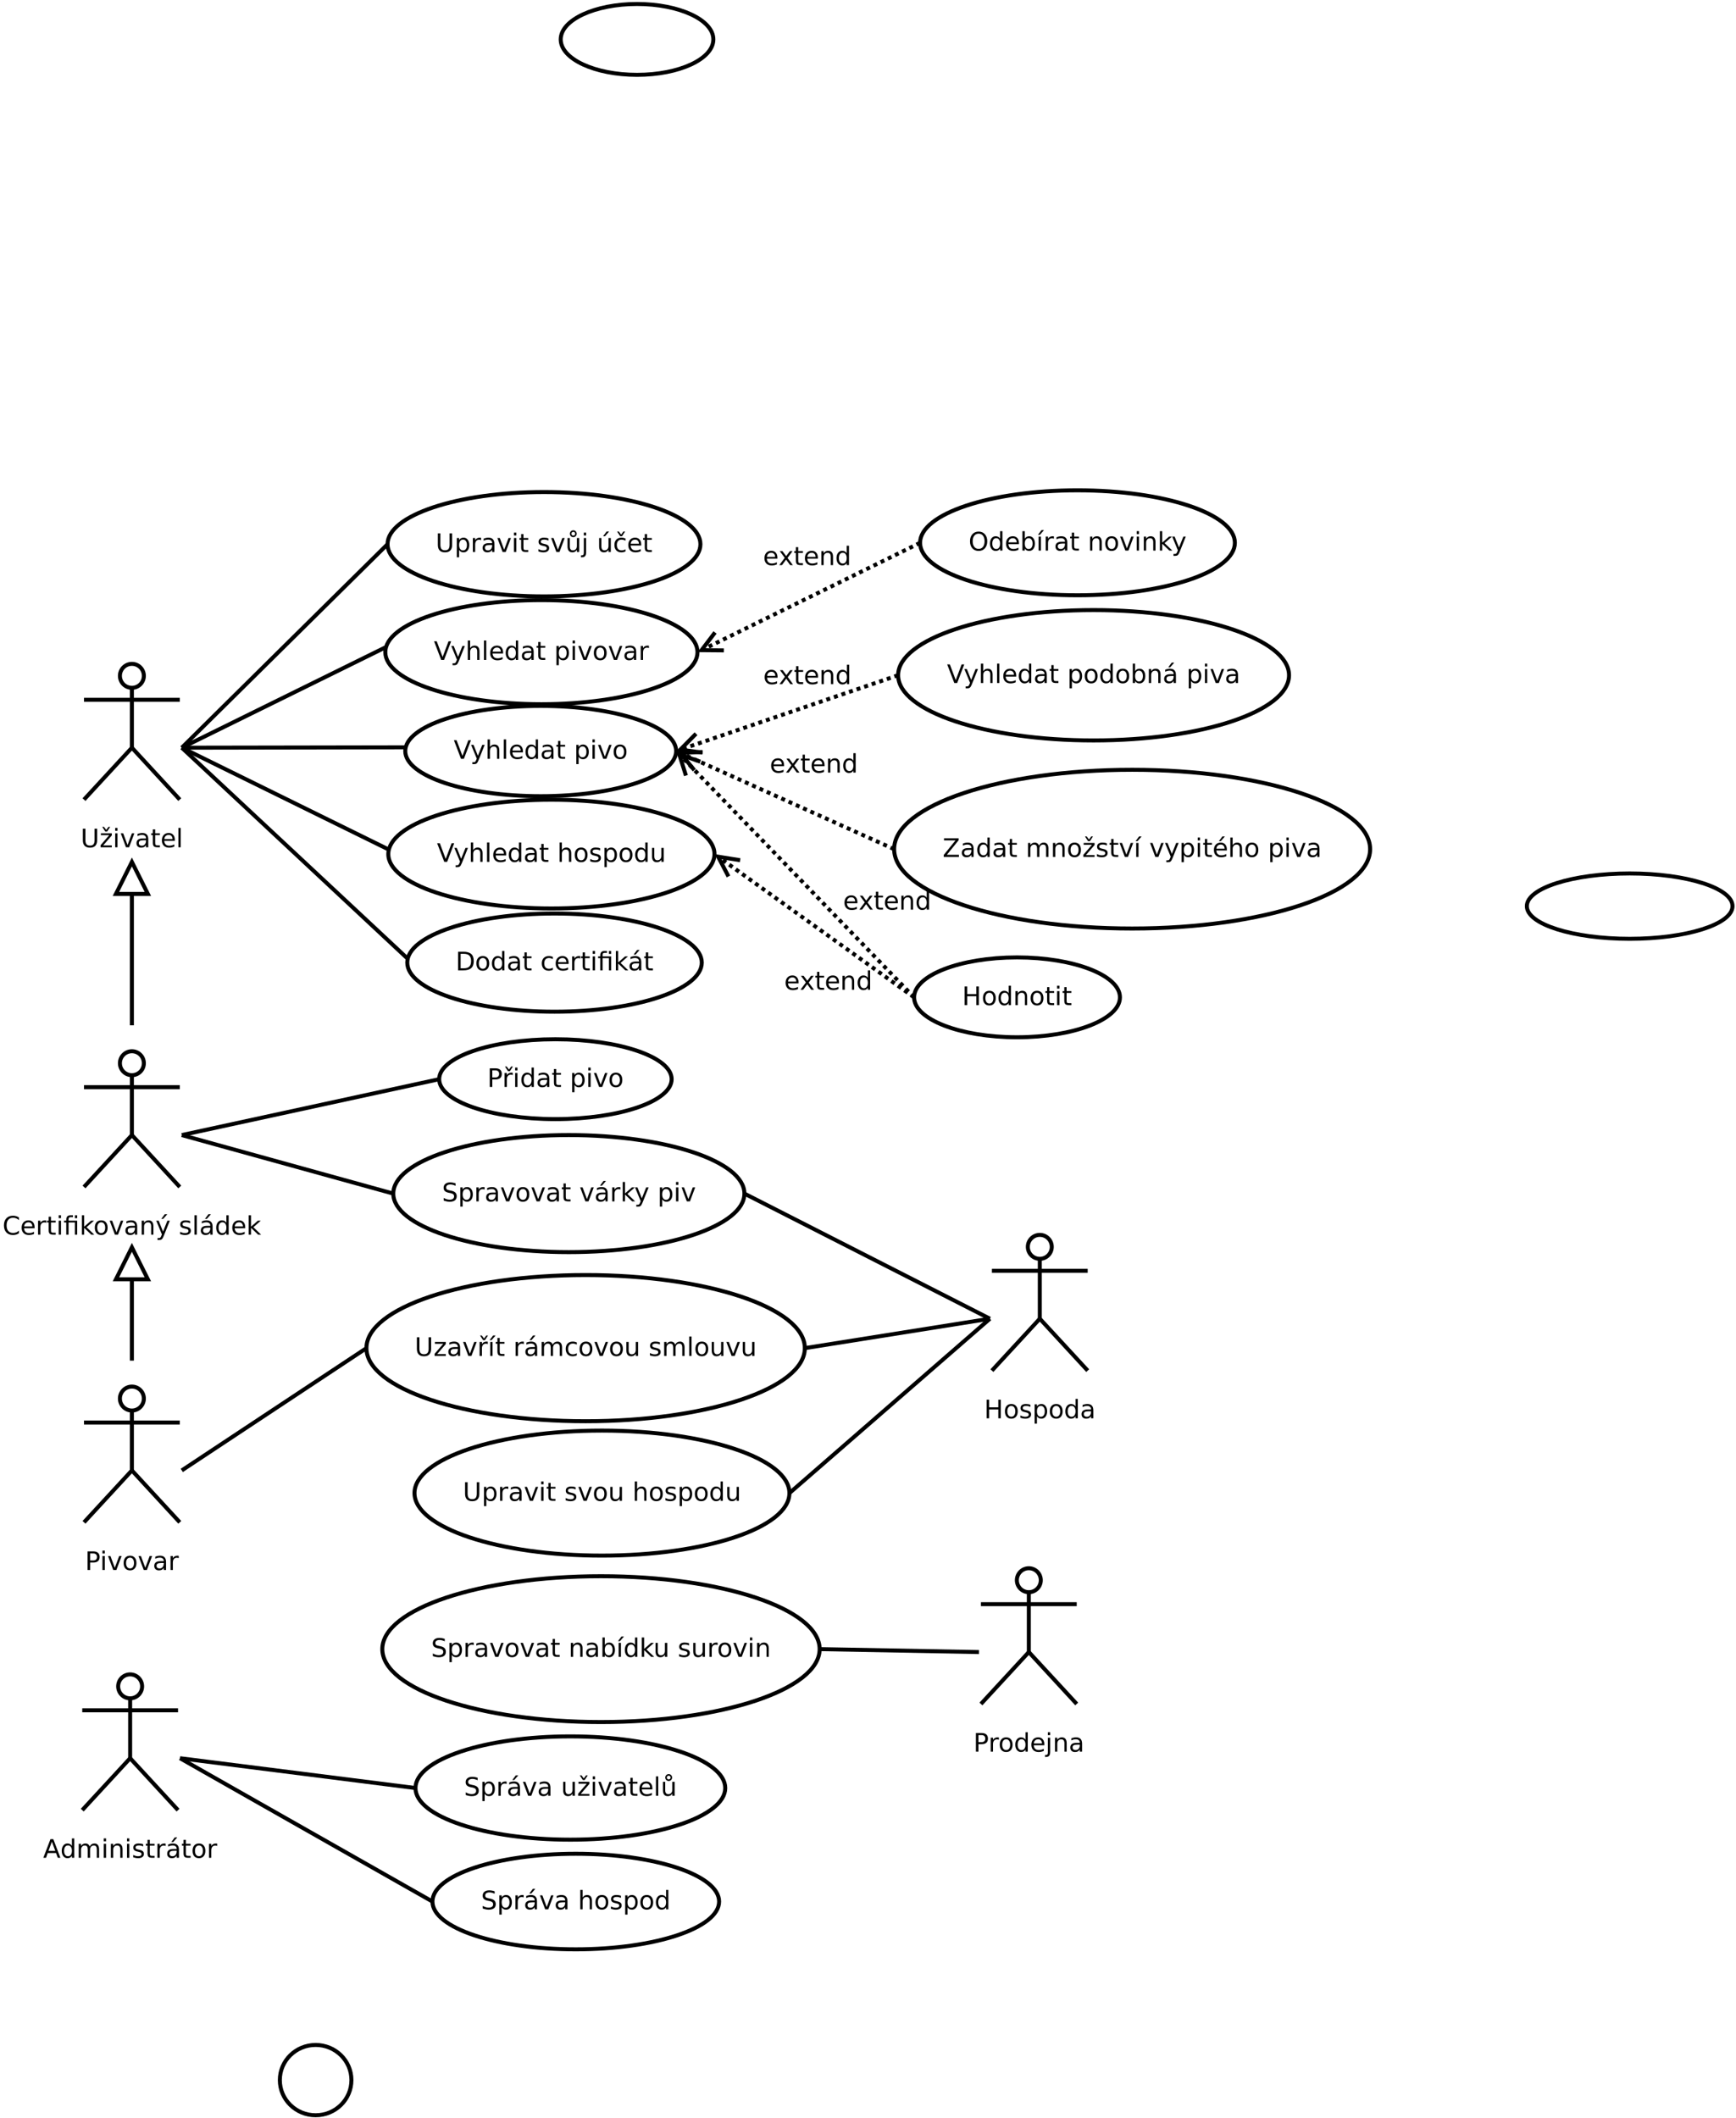 <?xml version="1.0" encoding="UTF-8"?>
<svg xmlns="http://www.w3.org/2000/svg" xmlns:xlink="http://www.w3.org/1999/xlink" width="870pt" height="1061pt" viewBox="0 0 870 1061" version="1.1">
<defs>
<g>
<symbol overflow="visible" id="glyph0-0">
<path style="stroke:none;" d="M 0.641 2.266 L 0.641 -9.016 L 7.031 -9.016 L 7.031 2.266 Z M 1.359 1.547 L 6.328 1.547 L 6.328 -8.297 L 1.359 -8.297 Z M 1.359 1.547 "/>
</symbol>
<symbol overflow="visible" id="glyph0-1">
<path style="stroke:none;" d="M 1.109 -9.328 L 2.375 -9.328 L 2.375 -3.656 C 2.375 -2.656 2.555 -1.938 2.922 -1.5 C 3.285 -1.062 3.875 -0.844 4.688 -0.844 C 5.5 -0.844 6.082 -1.062 6.438 -1.5 C 6.801 -1.938 6.984 -2.656 6.984 -3.656 L 6.984 -9.328 L 8.25 -9.328 L 8.25 -3.5 C 8.25 -2.289 7.945 -1.375 7.344 -0.75 C 6.75 -0.125 5.863 0.188 4.688 0.188 C 3.508 0.188 2.617 -0.125 2.016 -0.75 C 1.41 -1.375 1.109 -2.289 1.109 -3.5 Z M 1.109 -9.328 "/>
</symbol>
<symbol overflow="visible" id="glyph0-2">
<path style="stroke:none;" d="M 0.703 -7 L 6.172 -7 L 6.172 -5.953 L 1.844 -0.922 L 6.172 -0.922 L 6.172 0 L 0.547 0 L 0.547 -1.047 L 4.875 -6.078 L 0.703 -6.078 Z M 2.906 -7.891 L 1.375 -10.234 L 2.25 -10.234 L 3.375 -8.703 L 4.5 -10.234 L 5.359 -10.234 L 3.828 -7.891 Z M 2.906 -7.891 "/>
</symbol>
<symbol overflow="visible" id="glyph0-3">
<path style="stroke:none;" d="M 1.203 -7 L 2.359 -7 L 2.359 0 L 1.203 0 Z M 1.203 -9.719 L 2.359 -9.719 L 2.359 -8.266 L 1.203 -8.266 Z M 1.203 -9.719 "/>
</symbol>
<symbol overflow="visible" id="glyph0-4">
<path style="stroke:none;" d="M 0.375 -7 L 1.594 -7 L 3.781 -1.125 L 5.969 -7 L 7.188 -7 L 4.562 0 L 3 0 Z M 0.375 -7 "/>
</symbol>
<symbol overflow="visible" id="glyph0-5">
<path style="stroke:none;" d="M 4.391 -3.516 C 3.461 -3.516 2.816 -3.406 2.453 -3.188 C 2.098 -2.977 1.922 -2.617 1.922 -2.109 C 1.922 -1.703 2.051 -1.379 2.312 -1.141 C 2.582 -0.898 2.953 -0.781 3.422 -0.781 C 4.055 -0.781 4.566 -1.004 4.953 -1.453 C 5.336 -1.91 5.531 -2.516 5.531 -3.266 L 5.531 -3.516 Z M 6.672 -4 L 6.672 0 L 5.531 0 L 5.531 -1.062 C 5.27 -0.633 4.941 -0.316 4.547 -0.109 C 4.16 0.086 3.68 0.188 3.109 0.188 C 2.391 0.188 1.816 -0.016 1.391 -0.422 C 0.973 -0.828 0.766 -1.363 0.766 -2.031 C 0.766 -2.82 1.023 -3.414 1.547 -3.812 C 2.078 -4.219 2.867 -4.422 3.922 -4.422 L 5.531 -4.422 L 5.531 -4.531 C 5.531 -5.062 5.352 -5.469 5 -5.75 C 4.656 -6.039 4.172 -6.188 3.547 -6.188 C 3.141 -6.188 2.75 -6.141 2.375 -6.047 C 2 -5.953 1.633 -5.812 1.281 -5.625 L 1.281 -6.672 C 1.695 -6.836 2.102 -6.961 2.5 -7.047 C 2.895 -7.129 3.281 -7.172 3.656 -7.172 C 4.676 -7.172 5.43 -6.906 5.922 -6.375 C 6.422 -5.852 6.672 -5.062 6.672 -4 Z M 6.672 -4 "/>
</symbol>
<symbol overflow="visible" id="glyph0-6">
<path style="stroke:none;" d="M 2.344 -8.984 L 2.344 -7 L 4.719 -7 L 4.719 -6.109 L 2.344 -6.109 L 2.344 -2.312 C 2.344 -1.738 2.422 -1.367 2.578 -1.203 C 2.734 -1.047 3.051 -0.969 3.531 -0.969 L 4.719 -0.969 L 4.719 0 L 3.531 0 C 2.645 0 2.031 -0.164 1.688 -0.5 C 1.352 -0.832 1.188 -1.438 1.188 -2.312 L 1.188 -6.109 L 0.344 -6.109 L 0.344 -7 L 1.188 -7 L 1.188 -8.984 Z M 2.344 -8.984 "/>
</symbol>
<symbol overflow="visible" id="glyph0-7">
<path style="stroke:none;" d="M 7.188 -3.781 L 7.188 -3.219 L 1.906 -3.219 C 1.957 -2.426 2.195 -1.82 2.625 -1.406 C 3.051 -1 3.645 -0.797 4.406 -0.797 C 4.844 -0.797 5.27 -0.848 5.688 -0.953 C 6.102 -1.066 6.516 -1.227 6.922 -1.438 L 6.922 -0.359 C 6.516 -0.18 6.094 -0.047 5.656 0.047 C 5.219 0.141 4.781 0.188 4.344 0.188 C 3.219 0.188 2.328 -0.133 1.672 -0.781 C 1.023 -1.438 0.703 -2.32 0.703 -3.438 C 0.703 -4.582 1.008 -5.488 1.625 -6.156 C 2.25 -6.832 3.086 -7.172 4.141 -7.172 C 5.078 -7.172 5.816 -6.863 6.359 -6.25 C 6.91 -5.645 7.188 -4.82 7.188 -3.781 Z M 6.047 -4.125 C 6.035 -4.75 5.859 -5.25 5.516 -5.625 C 5.172 -6 4.719 -6.188 4.156 -6.188 C 3.508 -6.188 2.992 -6.004 2.609 -5.641 C 2.223 -5.285 2 -4.781 1.938 -4.125 Z M 6.047 -4.125 "/>
</symbol>
<symbol overflow="visible" id="glyph0-8">
<path style="stroke:none;" d="M 1.203 -9.719 L 2.359 -9.719 L 2.359 0 L 1.203 0 Z M 1.203 -9.719 "/>
</symbol>
<symbol overflow="visible" id="glyph0-9">
<path style="stroke:none;" d="M 8.234 -8.609 L 8.234 -7.281 C 7.816 -7.676 7.363 -7.969 6.875 -8.156 C 6.395 -8.352 5.883 -8.453 5.344 -8.453 C 4.281 -8.453 3.461 -8.125 2.891 -7.469 C 2.328 -6.82 2.047 -5.883 2.047 -4.656 C 2.047 -3.426 2.328 -2.484 2.891 -1.828 C 3.461 -1.18 4.281 -0.859 5.344 -0.859 C 5.883 -0.859 6.395 -0.953 6.875 -1.141 C 7.363 -1.336 7.816 -1.633 8.234 -2.031 L 8.234 -0.719 C 7.797 -0.414 7.328 -0.188 6.828 -0.031 C 6.336 0.113 5.82 0.188 5.281 0.188 C 3.863 0.188 2.75 -0.242 1.938 -1.109 C 1.125 -1.973 0.719 -3.156 0.719 -4.656 C 0.719 -6.156 1.125 -7.336 1.938 -8.203 C 2.75 -9.066 3.863 -9.5 5.281 -9.5 C 5.832 -9.5 6.352 -9.422 6.844 -9.266 C 7.344 -9.117 7.805 -8.898 8.234 -8.609 Z M 8.234 -8.609 "/>
</symbol>
<symbol overflow="visible" id="glyph0-10">
<path style="stroke:none;" d="M 5.266 -5.922 C 5.129 -5.992 4.984 -6.047 4.828 -6.078 C 4.68 -6.117 4.52 -6.141 4.344 -6.141 C 3.688 -6.141 3.18 -5.926 2.828 -5.5 C 2.484 -5.082 2.312 -4.477 2.312 -3.688 L 2.312 0 L 1.156 0 L 1.156 -7 L 2.312 -7 L 2.312 -5.906 C 2.562 -6.332 2.879 -6.648 3.266 -6.859 C 3.648 -7.066 4.117 -7.172 4.672 -7.172 C 4.754 -7.172 4.844 -7.164 4.938 -7.156 C 5.031 -7.145 5.133 -7.129 5.25 -7.109 Z M 5.266 -5.922 "/>
</symbol>
<symbol overflow="visible" id="glyph0-11">
<path style="stroke:none;" d="M 6.859 -7 L 6.859 0 L 5.703 0 L 5.703 -6.109 L 2.547 -6.109 L 2.547 0 L 1.391 0 L 1.391 -6.109 L 0.297 -6.109 L 0.297 -7 L 1.391 -7 L 1.391 -7.484 C 1.391 -8.242 1.566 -8.805 1.922 -9.172 C 2.285 -9.535 2.844 -9.719 3.594 -9.719 L 4.75 -9.719 L 4.75 -8.766 L 3.656 -8.766 C 3.238 -8.766 2.945 -8.68 2.781 -8.516 C 2.625 -8.348 2.547 -8.047 2.547 -7.609 L 2.547 -7 Z M 5.703 -9.703 L 6.859 -9.703 L 6.859 -8.25 L 5.703 -8.25 Z M 5.703 -9.703 "/>
</symbol>
<symbol overflow="visible" id="glyph0-12">
<path style="stroke:none;" d="M 1.156 -9.719 L 2.312 -9.719 L 2.312 -3.984 L 5.75 -7 L 7.219 -7 L 3.5 -3.719 L 7.375 0 L 5.875 0 L 2.312 -3.422 L 2.312 0 L 1.156 0 Z M 1.156 -9.719 "/>
</symbol>
<symbol overflow="visible" id="glyph0-13">
<path style="stroke:none;" d="M 3.922 -6.188 C 3.305 -6.188 2.816 -5.945 2.453 -5.469 C 2.098 -4.988 1.922 -4.332 1.922 -3.5 C 1.922 -2.656 2.098 -1.992 2.453 -1.516 C 2.805 -1.035 3.297 -0.797 3.922 -0.797 C 4.535 -0.797 5.02 -1.035 5.375 -1.516 C 5.727 -2.004 5.906 -2.664 5.906 -3.5 C 5.906 -4.32 5.727 -4.973 5.375 -5.453 C 5.02 -5.941 4.535 -6.188 3.922 -6.188 Z M 3.922 -7.172 C 4.922 -7.172 5.703 -6.844 6.266 -6.188 C 6.836 -5.539 7.125 -4.645 7.125 -3.5 C 7.125 -2.352 6.836 -1.453 6.266 -0.797 C 5.703 -0.141 4.922 0.188 3.922 0.188 C 2.91 0.188 2.117 -0.141 1.547 -0.797 C 0.984 -1.453 0.703 -2.352 0.703 -3.5 C 0.703 -4.645 0.984 -5.539 1.547 -6.188 C 2.117 -6.844 2.91 -7.172 3.922 -7.172 Z M 3.922 -7.172 "/>
</symbol>
<symbol overflow="visible" id="glyph0-14">
<path style="stroke:none;" d="M 7.016 -4.219 L 7.016 0 L 5.875 0 L 5.875 -4.188 C 5.875 -4.852 5.742 -5.348 5.484 -5.672 C 5.223 -6.004 4.836 -6.172 4.328 -6.172 C 3.703 -6.172 3.207 -5.973 2.844 -5.578 C 2.488 -5.18 2.312 -4.641 2.312 -3.953 L 2.312 0 L 1.156 0 L 1.156 -7 L 2.312 -7 L 2.312 -5.906 C 2.594 -6.332 2.914 -6.648 3.281 -6.859 C 3.656 -7.066 4.086 -7.172 4.578 -7.172 C 5.379 -7.172 5.984 -6.922 6.391 -6.422 C 6.805 -5.922 7.016 -5.188 7.016 -4.219 Z M 7.016 -4.219 "/>
</symbol>
<symbol overflow="visible" id="glyph0-15">
<path style="stroke:none;" d="M 4.125 0.656 C 3.789 1.488 3.469 2.031 3.156 2.281 C 2.852 2.531 2.445 2.656 1.938 2.656 L 1.016 2.656 L 1.016 1.703 L 1.688 1.703 C 2 1.703 2.242 1.625 2.422 1.469 C 2.598 1.32 2.789 0.969 3 0.406 L 3.219 -0.109 L 0.375 -7 L 1.594 -7 L 3.781 -1.531 L 5.969 -7 L 7.188 -7 Z M 4.656 -10.234 L 5.906 -10.234 L 3.875 -7.891 L 2.906 -7.891 Z M 4.656 -10.234 "/>
</symbol>
<symbol overflow="visible" id="glyph0-16">
<path style="stroke:none;" d=""/>
</symbol>
<symbol overflow="visible" id="glyph0-17">
<path style="stroke:none;" d="M 5.672 -6.797 L 5.672 -5.703 C 5.348 -5.867 5.008 -5.992 4.656 -6.078 C 4.301 -6.16 3.938 -6.203 3.562 -6.203 C 3 -6.203 2.57 -6.113 2.281 -5.938 C 2 -5.77 1.859 -5.508 1.859 -5.156 C 1.859 -4.883 1.957 -4.672 2.156 -4.516 C 2.363 -4.367 2.773 -4.227 3.391 -4.094 L 3.781 -4 C 4.602 -3.832 5.188 -3.586 5.531 -3.266 C 5.875 -2.941 6.047 -2.5 6.047 -1.938 C 6.047 -1.281 5.785 -0.758 5.266 -0.375 C 4.754 0 4.051 0.188 3.156 0.188 C 2.781 0.188 2.391 0.148 1.984 0.078 C 1.578 0.004 1.145 -0.102 0.688 -0.25 L 0.688 -1.438 C 1.113 -1.219 1.531 -1.051 1.938 -0.938 C 2.352 -0.832 2.766 -0.781 3.172 -0.781 C 3.711 -0.781 4.129 -0.875 4.422 -1.062 C 4.711 -1.25 4.859 -1.508 4.859 -1.844 C 4.859 -2.156 4.754 -2.395 4.547 -2.562 C 4.336 -2.727 3.875 -2.891 3.156 -3.047 L 2.766 -3.141 C 2.047 -3.285 1.531 -3.516 1.219 -3.828 C 0.906 -4.141 0.75 -4.566 0.75 -5.109 C 0.75 -5.766 0.977 -6.27 1.438 -6.625 C 1.906 -6.988 2.57 -7.172 3.438 -7.172 C 3.852 -7.172 4.25 -7.141 4.625 -7.078 C 5 -7.016 5.348 -6.922 5.672 -6.797 Z M 5.672 -6.797 "/>
</symbol>
<symbol overflow="visible" id="glyph0-18">
<path style="stroke:none;" d="M 4.391 -3.516 C 3.461 -3.516 2.816 -3.406 2.453 -3.188 C 2.098 -2.977 1.922 -2.617 1.922 -2.109 C 1.922 -1.703 2.051 -1.379 2.312 -1.141 C 2.582 -0.898 2.953 -0.781 3.422 -0.781 C 4.055 -0.781 4.566 -1.004 4.953 -1.453 C 5.336 -1.91 5.531 -2.516 5.531 -3.266 L 5.531 -3.516 Z M 6.672 -4 L 6.672 0 L 5.531 0 L 5.531 -1.062 C 5.27 -0.633 4.941 -0.316 4.547 -0.109 C 4.16 0.086 3.68 0.188 3.109 0.188 C 2.391 0.188 1.816 -0.016 1.391 -0.422 C 0.973 -0.828 0.766 -1.363 0.766 -2.031 C 0.766 -2.82 1.023 -3.414 1.547 -3.812 C 2.078 -4.219 2.867 -4.422 3.922 -4.422 L 5.531 -4.422 L 5.531 -4.531 C 5.531 -5.062 5.352 -5.469 5 -5.75 C 4.656 -6.039 4.172 -6.188 3.547 -6.188 C 3.141 -6.188 2.75 -6.141 2.375 -6.047 C 2 -5.953 1.633 -5.812 1.281 -5.625 L 1.281 -6.672 C 1.695 -6.836 2.102 -6.961 2.5 -7.047 C 2.895 -7.129 3.281 -7.172 3.656 -7.172 C 4.676 -7.172 5.43 -6.906 5.922 -6.375 C 6.422 -5.852 6.672 -5.062 6.672 -4 Z M 4.578 -10.234 L 5.828 -10.234 L 3.797 -7.891 L 2.828 -7.891 Z M 4.578 -10.234 "/>
</symbol>
<symbol overflow="visible" id="glyph0-19">
<path style="stroke:none;" d="M 5.812 -5.938 L 5.812 -9.719 L 6.953 -9.719 L 6.953 0 L 5.812 0 L 5.812 -1.047 C 5.57 -0.629 5.266 -0.316 4.891 -0.109 C 4.523 0.086 4.082 0.188 3.562 0.188 C 2.719 0.188 2.031 -0.148 1.5 -0.828 C 0.969 -1.504 0.703 -2.395 0.703 -3.5 C 0.703 -4.594 0.969 -5.477 1.5 -6.156 C 2.031 -6.832 2.719 -7.172 3.562 -7.172 C 4.082 -7.172 4.523 -7.066 4.891 -6.859 C 5.266 -6.66 5.57 -6.352 5.812 -5.938 Z M 1.891 -3.5 C 1.891 -2.645 2.062 -1.977 2.406 -1.5 C 2.758 -1.02 3.238 -0.781 3.844 -0.781 C 4.457 -0.781 4.938 -1.02 5.281 -1.5 C 5.633 -1.977 5.812 -2.645 5.812 -3.5 C 5.812 -4.344 5.633 -5.004 5.281 -5.484 C 4.938 -5.961 4.457 -6.203 3.844 -6.203 C 3.238 -6.203 2.758 -5.961 2.406 -5.484 C 2.062 -5.004 1.891 -4.344 1.891 -3.5 Z M 1.891 -3.5 "/>
</symbol>
<symbol overflow="visible" id="glyph0-20">
<path style="stroke:none;" d="M 1.25 -9.328 L 2.516 -9.328 L 2.516 -5.5 L 7.109 -5.5 L 7.109 -9.328 L 8.359 -9.328 L 8.359 0 L 7.109 0 L 7.109 -4.438 L 2.516 -4.438 L 2.516 0 L 1.25 0 Z M 1.25 -9.328 "/>
</symbol>
<symbol overflow="visible" id="glyph0-21">
<path style="stroke:none;" d="M 2.312 -1.047 L 2.312 2.656 L 1.156 2.656 L 1.156 -7 L 2.312 -7 L 2.312 -5.938 C 2.562 -6.352 2.867 -6.66 3.234 -6.859 C 3.598 -7.066 4.039 -7.172 4.562 -7.172 C 5.406 -7.172 6.094 -6.832 6.625 -6.156 C 7.156 -5.477 7.422 -4.594 7.422 -3.5 C 7.422 -2.395 7.156 -1.504 6.625 -0.828 C 6.094 -0.148 5.406 0.188 4.562 0.188 C 4.039 0.188 3.598 0.086 3.234 -0.109 C 2.867 -0.316 2.562 -0.629 2.312 -1.047 Z M 6.234 -3.5 C 6.234 -4.344 6.055 -5.004 5.703 -5.484 C 5.359 -5.961 4.883 -6.203 4.281 -6.203 C 3.664 -6.203 3.18 -5.961 2.828 -5.484 C 2.484 -5.004 2.312 -4.344 2.312 -3.5 C 2.312 -2.645 2.484 -1.977 2.828 -1.5 C 3.18 -1.02 3.664 -0.781 4.281 -0.781 C 4.883 -0.781 5.359 -1.02 5.703 -1.5 C 6.055 -1.977 6.234 -2.645 6.234 -3.5 Z M 6.234 -3.5 "/>
</symbol>
<symbol overflow="visible" id="glyph0-22">
<path style="stroke:none;" d="M 2.516 -8.297 L 2.516 -4.781 L 4.109 -4.781 C 4.691 -4.781 5.145 -4.93 5.469 -5.234 C 5.789 -5.547 5.953 -5.984 5.953 -6.547 C 5.953 -7.098 5.789 -7.523 5.469 -7.828 C 5.145 -8.141 4.691 -8.297 4.109 -8.297 Z M 1.25 -9.328 L 4.109 -9.328 C 5.148 -9.328 5.938 -9.086 6.469 -8.609 C 7.008 -8.141 7.281 -7.453 7.281 -6.547 C 7.281 -5.617 7.008 -4.922 6.469 -4.453 C 5.938 -3.984 5.148 -3.75 4.109 -3.75 L 2.516 -3.75 L 2.516 0 L 1.25 0 Z M 1.25 -9.328 "/>
</symbol>
<symbol overflow="visible" id="glyph0-23">
<path style="stroke:none;" d="M 3.656 0 L 0.094 -9.328 L 1.422 -9.328 L 4.375 -1.469 L 7.328 -9.328 L 8.641 -9.328 L 5.094 0 Z M 3.656 0 "/>
</symbol>
<symbol overflow="visible" id="glyph0-24">
<path style="stroke:none;" d="M 4.125 0.656 C 3.789 1.488 3.469 2.031 3.156 2.281 C 2.852 2.531 2.445 2.656 1.938 2.656 L 1.016 2.656 L 1.016 1.703 L 1.688 1.703 C 2 1.703 2.242 1.625 2.422 1.469 C 2.598 1.32 2.789 0.969 3 0.406 L 3.219 -0.109 L 0.375 -7 L 1.594 -7 L 3.781 -1.531 L 5.969 -7 L 7.188 -7 Z M 4.125 0.656 "/>
</symbol>
<symbol overflow="visible" id="glyph0-25">
<path style="stroke:none;" d="M 7.016 -4.219 L 7.016 0 L 5.875 0 L 5.875 -4.188 C 5.875 -4.852 5.742 -5.348 5.484 -5.672 C 5.223 -6.004 4.836 -6.172 4.328 -6.172 C 3.703 -6.172 3.207 -5.973 2.844 -5.578 C 2.488 -5.18 2.312 -4.641 2.312 -3.953 L 2.312 0 L 1.156 0 L 1.156 -9.719 L 2.312 -9.719 L 2.312 -5.906 C 2.594 -6.332 2.914 -6.648 3.281 -6.859 C 3.656 -7.066 4.086 -7.172 4.578 -7.172 C 5.379 -7.172 5.984 -6.922 6.391 -6.422 C 6.805 -5.922 7.016 -5.188 7.016 -4.219 Z M 7.016 -4.219 "/>
</symbol>
<symbol overflow="visible" id="glyph0-26">
<path style="stroke:none;" d="M 6.844 -9.016 L 6.844 -7.797 C 6.363 -8.023 5.91 -8.191 5.484 -8.297 C 5.066 -8.41 4.66 -8.469 4.266 -8.469 C 3.578 -8.469 3.047 -8.332 2.672 -8.062 C 2.297 -7.801 2.109 -7.426 2.109 -6.938 C 2.109 -6.52 2.234 -6.207 2.484 -6 C 2.734 -5.789 3.203 -5.625 3.891 -5.5 L 4.656 -5.344 C 5.594 -5.156 6.285 -4.836 6.734 -4.391 C 7.18 -3.941 7.406 -3.336 7.406 -2.578 C 7.406 -1.672 7.102 -0.984 6.5 -0.516 C 5.895 -0.047 5.008 0.188 3.844 0.188 C 3.395 0.188 2.922 0.133 2.422 0.031 C 1.93 -0.07 1.414 -0.219 0.875 -0.406 L 0.875 -1.719 C 1.395 -1.426 1.898 -1.207 2.391 -1.062 C 2.879 -0.914 3.363 -0.844 3.844 -0.844 C 4.562 -0.844 5.113 -0.984 5.5 -1.266 C 5.895 -1.547 6.094 -1.953 6.094 -2.484 C 6.094 -2.941 5.953 -3.297 5.672 -3.547 C 5.391 -3.805 4.926 -4.004 4.281 -4.141 L 3.516 -4.281 C 2.578 -4.469 1.895 -4.758 1.469 -5.156 C 1.051 -5.562 0.844 -6.117 0.844 -6.828 C 0.844 -7.66 1.133 -8.312 1.719 -8.781 C 2.301 -9.258 3.102 -9.5 4.125 -9.5 C 4.562 -9.5 5.004 -9.457 5.453 -9.375 C 5.91 -9.301 6.375 -9.18 6.844 -9.016 Z M 6.844 -9.016 "/>
</symbol>
<symbol overflow="visible" id="glyph0-27">
<path style="stroke:none;" d="M 2.516 -8.297 L 2.516 -1.031 L 4.047 -1.031 C 5.328 -1.031 6.266 -1.32 6.859 -1.906 C 7.461 -2.488 7.766 -3.41 7.766 -4.672 C 7.766 -5.922 7.461 -6.836 6.859 -7.422 C 6.266 -8.004 5.328 -8.297 4.047 -8.297 Z M 1.25 -9.328 L 3.844 -9.328 C 5.656 -9.328 6.984 -8.953 7.828 -8.203 C 8.672 -7.453 9.094 -6.273 9.094 -4.672 C 9.094 -3.066 8.664 -1.883 7.812 -1.125 C 6.969 -0.375 5.645 0 3.844 0 L 1.25 0 Z M 1.25 -9.328 "/>
</symbol>
<symbol overflow="visible" id="glyph0-28">
<path style="stroke:none;" d="M 6.25 -6.734 L 6.25 -5.656 C 5.914 -5.832 5.586 -5.961 5.266 -6.047 C 4.941 -6.141 4.613 -6.188 4.281 -6.188 C 3.531 -6.188 2.945 -5.953 2.531 -5.484 C 2.125 -5.016 1.922 -4.352 1.922 -3.5 C 1.922 -2.645 2.125 -1.977 2.531 -1.5 C 2.945 -1.031 3.531 -0.797 4.281 -0.797 C 4.613 -0.797 4.941 -0.836 5.266 -0.922 C 5.586 -1.016 5.914 -1.148 6.25 -1.328 L 6.25 -0.266 C 5.926 -0.117 5.594 -0.008 5.25 0.062 C 4.906 0.145 4.539 0.188 4.156 0.188 C 3.094 0.188 2.25 -0.145 1.625 -0.812 C 1.008 -1.477 0.703 -2.375 0.703 -3.5 C 0.703 -4.633 1.016 -5.531 1.641 -6.188 C 2.273 -6.844 3.133 -7.172 4.219 -7.172 C 4.57 -7.172 4.914 -7.133 5.25 -7.062 C 5.594 -6.988 5.926 -6.879 6.25 -6.734 Z M 6.25 -6.734 "/>
</symbol>
<symbol overflow="visible" id="glyph0-29">
<path style="stroke:none;" d="M 5.047 -8.469 C 4.129 -8.469 3.398 -8.125 2.859 -7.438 C 2.316 -6.758 2.047 -5.832 2.047 -4.656 C 2.047 -3.477 2.316 -2.547 2.859 -1.859 C 3.398 -1.18 4.129 -0.844 5.047 -0.844 C 5.961 -0.844 6.688 -1.18 7.219 -1.859 C 7.75 -2.547 8.016 -3.477 8.016 -4.656 C 8.016 -5.832 7.75 -6.758 7.219 -7.438 C 6.688 -8.125 5.961 -8.469 5.047 -8.469 Z M 5.047 -9.5 C 6.348 -9.5 7.391 -9.055 8.172 -8.172 C 8.961 -7.297 9.359 -6.125 9.359 -4.656 C 9.359 -3.188 8.961 -2.008 8.172 -1.125 C 7.391 -0.25 6.348 0.188 5.047 0.188 C 3.734 0.188 2.68 -0.25 1.891 -1.125 C 1.109 -2 0.719 -3.176 0.719 -4.656 C 0.719 -6.125 1.109 -7.297 1.891 -8.172 C 2.68 -9.055 3.734 -9.5 5.047 -9.5 Z M 5.047 -9.5 "/>
</symbol>
<symbol overflow="visible" id="glyph0-30">
<path style="stroke:none;" d="M 6.234 -3.5 C 6.234 -4.344 6.055 -5.004 5.703 -5.484 C 5.359 -5.961 4.883 -6.203 4.281 -6.203 C 3.664 -6.203 3.18 -5.961 2.828 -5.484 C 2.484 -5.004 2.312 -4.344 2.312 -3.5 C 2.312 -2.645 2.484 -1.977 2.828 -1.5 C 3.18 -1.02 3.664 -0.781 4.281 -0.781 C 4.883 -0.781 5.359 -1.02 5.703 -1.5 C 6.055 -1.977 6.234 -2.645 6.234 -3.5 Z M 2.312 -5.938 C 2.562 -6.352 2.867 -6.66 3.234 -6.859 C 3.598 -7.066 4.039 -7.172 4.562 -7.172 C 5.406 -7.172 6.094 -6.832 6.625 -6.156 C 7.156 -5.477 7.422 -4.594 7.422 -3.5 C 7.422 -2.395 7.156 -1.504 6.625 -0.828 C 6.094 -0.148 5.406 0.188 4.562 0.188 C 4.039 0.188 3.598 0.086 3.234 -0.109 C 2.867 -0.316 2.562 -0.629 2.312 -1.047 L 2.312 0 L 1.156 0 L 1.156 -9.719 L 2.312 -9.719 Z M 2.312 -5.938 "/>
</symbol>
<symbol overflow="visible" id="glyph0-31">
<path style="stroke:none;" d="M 2.641 -10.234 L 3.891 -10.234 L 1.859 -7.891 L 0.891 -7.891 Z M 1.203 -7 L 2.359 -7 L 2.359 0 L 1.203 0 Z M 1.781 -7.172 Z M 1.781 -7.172 "/>
</symbol>
<symbol overflow="visible" id="glyph0-32">
<path style="stroke:none;" d="M 0.703 -7 L 6.172 -7 L 6.172 -5.953 L 1.844 -0.922 L 6.172 -0.922 L 6.172 0 L 0.547 0 L 0.547 -1.047 L 4.875 -6.078 L 0.703 -6.078 Z M 0.703 -7 "/>
</symbol>
<symbol overflow="visible" id="glyph0-33">
<path style="stroke:none;" d="M 5.266 -5.922 C 5.129 -5.992 4.984 -6.047 4.828 -6.078 C 4.68 -6.117 4.52 -6.141 4.344 -6.141 C 3.688 -6.141 3.18 -5.926 2.828 -5.5 C 2.484 -5.082 2.312 -4.477 2.312 -3.688 L 2.312 0 L 1.156 0 L 1.156 -7 L 2.312 -7 L 2.312 -5.906 C 2.562 -6.332 2.879 -6.648 3.266 -6.859 C 3.648 -7.066 4.117 -7.172 4.672 -7.172 C 4.754 -7.172 4.844 -7.164 4.938 -7.156 C 5.031 -7.145 5.133 -7.129 5.25 -7.109 Z M 2.906 -7.891 L 1.375 -10.234 L 2.25 -10.234 L 3.375 -8.703 L 4.5 -10.234 L 5.359 -10.234 L 3.828 -7.891 Z M 2.906 -7.891 "/>
</symbol>
<symbol overflow="visible" id="glyph0-34">
<path style="stroke:none;" d="M 6.656 -5.656 C 6.938 -6.164 7.273 -6.547 7.672 -6.797 C 8.078 -7.047 8.551 -7.172 9.094 -7.172 C 9.82 -7.172 10.383 -6.914 10.781 -6.406 C 11.176 -5.895 11.375 -5.164 11.375 -4.219 L 11.375 0 L 10.219 0 L 10.219 -4.188 C 10.219 -4.852 10.098 -5.348 9.859 -5.672 C 9.629 -6.004 9.27 -6.172 8.781 -6.172 C 8.188 -6.172 7.711 -5.973 7.359 -5.578 C 7.016 -5.18 6.844 -4.641 6.844 -3.953 L 6.844 0 L 5.688 0 L 5.688 -4.188 C 5.688 -4.863 5.566 -5.363 5.328 -5.688 C 5.098 -6.008 4.734 -6.172 4.234 -6.172 C 3.648 -6.172 3.18 -5.969 2.828 -5.562 C 2.484 -5.164 2.312 -4.629 2.312 -3.953 L 2.312 0 L 1.156 0 L 1.156 -7 L 2.312 -7 L 2.312 -5.906 C 2.582 -6.332 2.898 -6.648 3.266 -6.859 C 3.629 -7.066 4.062 -7.172 4.562 -7.172 C 5.07 -7.172 5.504 -7.039 5.859 -6.781 C 6.223 -6.52 6.488 -6.145 6.656 -5.656 Z M 6.656 -5.656 "/>
</symbol>
<symbol overflow="visible" id="glyph0-35">
<path style="stroke:none;" d="M 1.094 -2.766 L 1.094 -7 L 2.234 -7 L 2.234 -2.812 C 2.234 -2.145 2.363 -1.645 2.625 -1.312 C 2.883 -0.977 3.27 -0.812 3.781 -0.812 C 4.406 -0.812 4.895 -1.008 5.25 -1.406 C 5.613 -1.801 5.797 -2.344 5.797 -3.031 L 5.797 -7 L 6.953 -7 L 6.953 0 L 5.797 0 L 5.797 -1.078 C 5.516 -0.648 5.191 -0.332 4.828 -0.125 C 4.461 0.082 4.035 0.188 3.547 0.188 C 2.742 0.188 2.133 -0.062 1.719 -0.562 C 1.301 -1.062 1.094 -1.797 1.094 -2.766 Z M 3.984 -7.172 Z M 3.984 -7.172 "/>
</symbol>
<symbol overflow="visible" id="glyph0-36">
<path style="stroke:none;" d="M 1.203 -7 L 2.359 -7 L 2.359 0.125 C 2.359 1.02 2.188 1.664 1.844 2.062 C 1.508 2.457 0.961 2.656 0.203 2.656 L -0.234 2.656 L -0.234 1.688 L 0.078 1.688 C 0.516 1.688 0.812 1.582 0.969 1.375 C 1.125 1.176 1.203 0.758 1.203 0.125 Z M 1.203 -9.719 L 2.359 -9.719 L 2.359 -8.266 L 1.203 -8.266 Z M 1.203 -9.719 "/>
</symbol>
<symbol overflow="visible" id="glyph0-37">
<path style="stroke:none;" d="M 7.016 -7 L 4.5 -3.594 L 7.156 0 L 5.797 0 L 3.766 -2.75 L 1.719 0 L 0.375 0 L 3.094 -3.656 L 0.594 -7 L 1.953 -7 L 3.812 -4.5 L 5.672 -7 Z M 7.016 -7 "/>
</symbol>
<symbol overflow="visible" id="glyph0-38">
<path style="stroke:none;" d="M 0.719 -9.328 L 8.047 -9.328 L 8.047 -8.359 L 2.156 -1.062 L 8.188 -1.062 L 8.188 0 L 0.578 0 L 0.578 -0.969 L 6.469 -8.266 L 0.719 -8.266 Z M 0.719 -9.328 "/>
</symbol>
<symbol overflow="visible" id="glyph0-39">
<path style="stroke:none;" d="M 7.188 -3.781 L 7.188 -3.219 L 1.906 -3.219 C 1.957 -2.426 2.195 -1.82 2.625 -1.406 C 3.051 -1 3.645 -0.797 4.406 -0.797 C 4.844 -0.797 5.27 -0.848 5.688 -0.953 C 6.102 -1.066 6.516 -1.227 6.922 -1.438 L 6.922 -0.359 C 6.516 -0.18 6.094 -0.047 5.656 0.047 C 5.219 0.141 4.781 0.188 4.344 0.188 C 3.219 0.188 2.328 -0.133 1.672 -0.781 C 1.023 -1.438 0.703 -2.32 0.703 -3.438 C 0.703 -4.582 1.008 -5.488 1.625 -6.156 C 2.25 -6.832 3.086 -7.172 4.141 -7.172 C 5.078 -7.172 5.816 -6.863 6.359 -6.25 C 6.91 -5.645 7.188 -4.82 7.188 -3.781 Z M 6.047 -4.125 C 6.035 -4.75 5.859 -5.25 5.516 -5.625 C 5.172 -6 4.719 -6.188 4.156 -6.188 C 3.508 -6.188 2.992 -6.004 2.609 -5.641 C 2.223 -5.285 2 -4.781 1.938 -4.125 Z M 4.938 -10.234 L 6.188 -10.234 L 4.156 -7.891 L 3.188 -7.891 Z M 4.938 -10.234 "/>
</symbol>
<symbol overflow="visible" id="glyph0-40">
<path style="stroke:none;" d="M 4.375 -8.078 L 2.656 -3.438 L 6.094 -3.438 Z M 3.656 -9.328 L 5.094 -9.328 L 8.641 0 L 7.328 0 L 6.484 -2.391 L 2.281 -2.391 L 1.438 0 L 0.094 0 Z M 3.656 -9.328 "/>
</symbol>
<symbol overflow="visible" id="glyph0-41">
<path style="stroke:none;" d="M 1.094 -2.766 L 1.094 -7 L 2.234 -7 L 2.234 -2.812 C 2.234 -2.145 2.363 -1.645 2.625 -1.312 C 2.883 -0.977 3.27 -0.812 3.781 -0.812 C 4.406 -0.812 4.895 -1.008 5.25 -1.406 C 5.613 -1.801 5.797 -2.344 5.797 -3.031 L 5.797 -7 L 6.953 -7 L 6.953 0 L 5.797 0 L 5.797 -1.078 C 5.516 -0.648 5.191 -0.332 4.828 -0.125 C 4.461 0.082 4.035 0.188 3.547 0.188 C 2.742 0.188 2.133 -0.062 1.719 -0.562 C 1.301 -1.062 1.094 -1.797 1.094 -2.766 Z M 3.984 -7.172 Z M 4.938 -9.141 C 4.938 -9.41 4.844 -9.633 4.656 -9.812 C 4.469 -10 4.242 -10.094 3.984 -10.094 C 3.711 -10.094 3.484 -10 3.297 -9.812 C 3.117 -9.633 3.031 -9.41 3.031 -9.141 C 3.031 -8.867 3.117 -8.645 3.297 -8.469 C 3.484 -8.289 3.711 -8.203 3.984 -8.203 C 4.242 -8.203 4.469 -8.289 4.656 -8.469 C 4.844 -8.656 4.938 -8.879 4.938 -9.141 Z M 5.688 -9.141 C 5.688 -8.66 5.52 -8.254 5.188 -7.922 C 4.863 -7.586 4.461 -7.422 3.984 -7.422 C 3.504 -7.422 3.098 -7.586 2.766 -7.922 C 2.43 -8.254 2.266 -8.66 2.266 -9.141 C 2.266 -9.617 2.43 -10.023 2.766 -10.359 C 3.098 -10.691 3.504 -10.859 3.984 -10.859 C 4.461 -10.859 4.863 -10.691 5.188 -10.359 C 5.52 -10.023 5.688 -9.617 5.688 -9.141 Z M 5.688 -9.141 "/>
</symbol>
<symbol overflow="visible" id="glyph0-42">
<path style="stroke:none;" d="M 1.094 -2.766 L 1.094 -7 L 2.234 -7 L 2.234 -2.812 C 2.234 -2.145 2.363 -1.645 2.625 -1.312 C 2.883 -0.977 3.27 -0.812 3.781 -0.812 C 4.406 -0.812 4.895 -1.008 5.25 -1.406 C 5.613 -1.801 5.797 -2.344 5.797 -3.031 L 5.797 -7 L 6.953 -7 L 6.953 0 L 5.797 0 L 5.797 -1.078 C 5.516 -0.648 5.191 -0.332 4.828 -0.125 C 4.461 0.082 4.035 0.188 3.547 0.188 C 2.742 0.188 2.133 -0.062 1.719 -0.562 C 1.301 -1.062 1.094 -1.797 1.094 -2.766 Z M 3.984 -7.172 Z M 4.828 -10.234 L 6.078 -10.234 L 4.047 -7.891 L 3.078 -7.891 Z M 4.828 -10.234 "/>
</symbol>
<symbol overflow="visible" id="glyph0-43">
<path style="stroke:none;" d="M 6.25 -6.734 L 6.25 -5.656 C 5.914 -5.832 5.586 -5.961 5.266 -6.047 C 4.941 -6.141 4.613 -6.188 4.281 -6.188 C 3.531 -6.188 2.945 -5.953 2.531 -5.484 C 2.125 -5.016 1.922 -4.352 1.922 -3.5 C 1.922 -2.645 2.125 -1.977 2.531 -1.5 C 2.945 -1.031 3.531 -0.797 4.281 -0.797 C 4.613 -0.797 4.941 -0.836 5.266 -0.922 C 5.586 -1.016 5.914 -1.148 6.25 -1.328 L 6.25 -0.266 C 5.926 -0.117 5.594 -0.008 5.25 0.062 C 4.906 0.145 4.539 0.188 4.156 0.188 C 3.094 0.188 2.25 -0.145 1.625 -0.812 C 1.008 -1.477 0.703 -2.375 0.703 -3.5 C 0.703 -4.633 1.016 -5.531 1.641 -6.188 C 2.273 -6.844 3.133 -7.172 4.219 -7.172 C 4.57 -7.172 4.914 -7.133 5.25 -7.062 C 5.594 -6.988 5.926 -6.879 6.25 -6.734 Z M 3.594 -7.891 L 2.062 -10.234 L 2.938 -10.234 L 4.062 -8.703 L 5.188 -10.234 L 6.047 -10.234 L 4.516 -7.891 Z M 3.594 -7.891 "/>
</symbol>
</g>
</defs>
<g id="surface43835">
<rect x="0" y="0" width="870" height="1061" style="fill:rgb(100%,100%,100%);fill-opacity:1;stroke:none;"/>
<path style="fill-rule:evenodd;fill:rgb(100%,100%,100%);fill-opacity:1;stroke-width:0.1;stroke-linecap:butt;stroke-linejoin:miter;stroke:rgb(0%,0%,0%);stroke-opacity:1;stroke-miterlimit:10;" d="M 10.4 8.797 C 10.4 8.963 10.266 9.097 10.1 9.097 C 9.934 9.097 9.8 8.963 9.8 8.797 C 9.8 8.631 9.934 8.497 10.1 8.497 C 10.266 8.497 10.4 8.631 10.4 8.797 " transform="matrix(20,0,0,20,-135.9,162.637)"/>
<path style="fill:none;stroke-width:0.1;stroke-linecap:butt;stroke-linejoin:miter;stroke:rgb(0%,0%,0%);stroke-opacity:1;stroke-miterlimit:10;" d="M 8.9 9.397 L 11.3 9.397 " transform="matrix(20,0,0,20,-135.9,162.637)"/>
<path style="fill:none;stroke-width:0.1;stroke-linecap:butt;stroke-linejoin:miter;stroke:rgb(0%,0%,0%);stroke-opacity:1;stroke-miterlimit:10;" d="M 10.1 9.097 L 10.1 10.597 " transform="matrix(20,0,0,20,-135.9,162.637)"/>
<path style="fill:none;stroke-width:0.1;stroke-linecap:butt;stroke-linejoin:miter;stroke:rgb(0%,0%,0%);stroke-opacity:1;stroke-miterlimit:10;" d="M 10.1 10.597 L 8.9 11.897 " transform="matrix(20,0,0,20,-135.9,162.637)"/>
<path style="fill:none;stroke-width:0.1;stroke-linecap:butt;stroke-linejoin:miter;stroke:rgb(0%,0%,0%);stroke-opacity:1;stroke-miterlimit:10;" d="M 10.1 10.597 L 11.3 11.897 " transform="matrix(20,0,0,20,-135.9,162.637)"/>
<g style="fill:rgb(0%,0%,0%);fill-opacity:1;">
  <use xlink:href="#glyph0-1" x="40.418" y="424.463"/>
  <use xlink:href="#glyph0-2" x="49.862" y="424.463"/>
  <use xlink:href="#glyph0-3" x="56.529" y="424.463"/>
  <use xlink:href="#glyph0-4" x="60.14" y="424.463"/>
  <use xlink:href="#glyph0-5" x="67.64" y="424.463"/>
  <use xlink:href="#glyph0-6" x="75.418" y="424.463"/>
  <use xlink:href="#glyph0-7" x="80.418" y="424.463"/>
  <use xlink:href="#glyph0-8" x="88.196" y="424.463"/>
</g>
<path style="fill-rule:evenodd;fill:rgb(100%,100%,100%);fill-opacity:1;stroke-width:0.1;stroke-linecap:butt;stroke-linejoin:miter;stroke:rgb(0%,0%,0%);stroke-opacity:1;stroke-miterlimit:10;" d="M 10.4 18.5 C 10.4 18.666 10.266 18.8 10.1 18.8 C 9.934 18.8 9.8 18.666 9.8 18.5 C 9.8 18.334 9.934 18.2 10.1 18.2 C 10.266 18.2 10.4 18.334 10.4 18.5 " transform="matrix(20,0,0,20,-135.9,162.637)"/>
<path style="fill:none;stroke-width:0.1;stroke-linecap:butt;stroke-linejoin:miter;stroke:rgb(0%,0%,0%);stroke-opacity:1;stroke-miterlimit:10;" d="M 8.9 19.1 L 11.3 19.1 " transform="matrix(20,0,0,20,-135.9,162.637)"/>
<path style="fill:none;stroke-width:0.1;stroke-linecap:butt;stroke-linejoin:miter;stroke:rgb(0%,0%,0%);stroke-opacity:1;stroke-miterlimit:10;" d="M 10.1 18.8 L 10.1 20.3 " transform="matrix(20,0,0,20,-135.9,162.637)"/>
<path style="fill:none;stroke-width:0.1;stroke-linecap:butt;stroke-linejoin:miter;stroke:rgb(0%,0%,0%);stroke-opacity:1;stroke-miterlimit:10;" d="M 10.1 20.3 L 8.9 21.6 " transform="matrix(20,0,0,20,-135.9,162.637)"/>
<path style="fill:none;stroke-width:0.1;stroke-linecap:butt;stroke-linejoin:miter;stroke:rgb(0%,0%,0%);stroke-opacity:1;stroke-miterlimit:10;" d="M 10.1 20.3 L 11.3 21.6 " transform="matrix(20,0,0,20,-135.9,162.637)"/>
<g style="fill:rgb(0%,0%,0%);fill-opacity:1;">
  <use xlink:href="#glyph0-9" x="1.258" y="618.525"/>
  <use xlink:href="#glyph0-7" x="10.147" y="618.525"/>
  <use xlink:href="#glyph0-10" x="17.924" y="618.525"/>
  <use xlink:href="#glyph0-6" x="23.202" y="618.525"/>
  <use xlink:href="#glyph0-3" x="28.202" y="618.525"/>
  <use xlink:href="#glyph0-11" x="31.813" y="618.525"/>
  <use xlink:href="#glyph0-12" x="39.869" y="618.525"/>
  <use xlink:href="#glyph0-13" x="46.813" y="618.525"/>
  <use xlink:href="#glyph0-4" x="54.591" y="618.525"/>
  <use xlink:href="#glyph0-5" x="62.091" y="618.525"/>
  <use xlink:href="#glyph0-14" x="69.869" y="618.525"/>
  <use xlink:href="#glyph0-15" x="77.924" y="618.525"/>
  <use xlink:href="#glyph0-16" x="85.424" y="618.525"/>
  <use xlink:href="#glyph0-17" x="89.591" y="618.525"/>
  <use xlink:href="#glyph0-8" x="96.258" y="618.525"/>
  <use xlink:href="#glyph0-18" x="99.869" y="618.525"/>
  <use xlink:href="#glyph0-19" x="107.647" y="618.525"/>
  <use xlink:href="#glyph0-7" x="115.702" y="618.525"/>
  <use xlink:href="#glyph0-12" x="123.48" y="618.525"/>
</g>
<path style="fill-rule:evenodd;fill:rgb(100%,100%,100%);fill-opacity:1;stroke-width:0.1;stroke-linecap:butt;stroke-linejoin:miter;stroke:rgb(0%,0%,0%);stroke-opacity:1;stroke-miterlimit:10;" d="M 33.15 23.1 C 33.15 23.266 33.016 23.4 32.85 23.4 C 32.684 23.4 32.55 23.266 32.55 23.1 C 32.55 22.934 32.684 22.8 32.85 22.8 C 33.016 22.8 33.15 22.934 33.15 23.1 " transform="matrix(20,0,0,20,-135.9,162.637)"/>
<path style="fill:none;stroke-width:0.1;stroke-linecap:butt;stroke-linejoin:miter;stroke:rgb(0%,0%,0%);stroke-opacity:1;stroke-miterlimit:10;" d="M 31.65 23.7 L 34.05 23.7 " transform="matrix(20,0,0,20,-135.9,162.637)"/>
<path style="fill:none;stroke-width:0.1;stroke-linecap:butt;stroke-linejoin:miter;stroke:rgb(0%,0%,0%);stroke-opacity:1;stroke-miterlimit:10;" d="M 32.85 23.4 L 32.85 24.9 " transform="matrix(20,0,0,20,-135.9,162.637)"/>
<path style="fill:none;stroke-width:0.1;stroke-linecap:butt;stroke-linejoin:miter;stroke:rgb(0%,0%,0%);stroke-opacity:1;stroke-miterlimit:10;" d="M 32.85 24.9 L 31.65 26.2 " transform="matrix(20,0,0,20,-135.9,162.637)"/>
<path style="fill:none;stroke-width:0.1;stroke-linecap:butt;stroke-linejoin:miter;stroke:rgb(0%,0%,0%);stroke-opacity:1;stroke-miterlimit:10;" d="M 32.85 24.9 L 34.05 26.2 " transform="matrix(20,0,0,20,-135.9,162.637)"/>
<g style="fill:rgb(0%,0%,0%);fill-opacity:1;">
  <use xlink:href="#glyph0-20" x="493.191" y="710.525"/>
  <use xlink:href="#glyph0-13" x="502.914" y="710.525"/>
  <use xlink:href="#glyph0-17" x="510.691" y="710.525"/>
  <use xlink:href="#glyph0-21" x="517.358" y="710.525"/>
  <use xlink:href="#glyph0-13" x="525.414" y="710.525"/>
  <use xlink:href="#glyph0-19" x="533.191" y="710.525"/>
  <use xlink:href="#glyph0-5" x="541.247" y="710.525"/>
</g>
<path style="fill-rule:evenodd;fill:rgb(100%,100%,100%);fill-opacity:1;stroke-width:0.1;stroke-linecap:butt;stroke-linejoin:miter;stroke:rgb(0%,0%,0%);stroke-opacity:1;stroke-miterlimit:10;" d="M 10.4 26.9 C 10.4 27.066 10.266 27.2 10.1 27.2 C 9.934 27.2 9.8 27.066 9.8 26.9 C 9.8 26.734 9.934 26.6 10.1 26.6 C 10.266 26.6 10.4 26.734 10.4 26.9 " transform="matrix(20,0,0,20,-135.9,162.637)"/>
<path style="fill:none;stroke-width:0.1;stroke-linecap:butt;stroke-linejoin:miter;stroke:rgb(0%,0%,0%);stroke-opacity:1;stroke-miterlimit:10;" d="M 8.9 27.5 L 11.3 27.5 " transform="matrix(20,0,0,20,-135.9,162.637)"/>
<path style="fill:none;stroke-width:0.1;stroke-linecap:butt;stroke-linejoin:miter;stroke:rgb(0%,0%,0%);stroke-opacity:1;stroke-miterlimit:10;" d="M 10.1 27.2 L 10.1 28.7 " transform="matrix(20,0,0,20,-135.9,162.637)"/>
<path style="fill:none;stroke-width:0.1;stroke-linecap:butt;stroke-linejoin:miter;stroke:rgb(0%,0%,0%);stroke-opacity:1;stroke-miterlimit:10;" d="M 10.1 28.7 L 8.9 30 " transform="matrix(20,0,0,20,-135.9,162.637)"/>
<path style="fill:none;stroke-width:0.1;stroke-linecap:butt;stroke-linejoin:miter;stroke:rgb(0%,0%,0%);stroke-opacity:1;stroke-miterlimit:10;" d="M 10.1 28.7 L 11.3 30 " transform="matrix(20,0,0,20,-135.9,162.637)"/>
<g style="fill:rgb(0%,0%,0%);fill-opacity:1;">
  <use xlink:href="#glyph0-22" x="42.645" y="786.525"/>
  <use xlink:href="#glyph0-3" x="50.145" y="786.525"/>
  <use xlink:href="#glyph0-4" x="53.756" y="786.525"/>
  <use xlink:href="#glyph0-13" x="61.256" y="786.525"/>
  <use xlink:href="#glyph0-4" x="69.033" y="786.525"/>
  <use xlink:href="#glyph0-5" x="76.533" y="786.525"/>
  <use xlink:href="#glyph0-10" x="84.311" y="786.525"/>
</g>
<path style="fill:none;stroke-width:0.1;stroke-linecap:butt;stroke-linejoin:miter;stroke:rgb(0%,0%,0%);stroke-opacity:1;stroke-miterlimit:10;" d="M 10.1 14.259 L 10.1 17.55 " transform="matrix(20,0,0,20,-135.9,162.637)"/>
<path style="fill-rule:evenodd;fill:rgb(100%,100%,100%);fill-opacity:1;stroke-width:0.1;stroke-linecap:butt;stroke-linejoin:miter;stroke:rgb(0%,0%,0%);stroke-opacity:1;stroke-miterlimit:10;" d="M 10.5 14.259 L 10.1 13.459 L 9.7 14.259 Z M 10.5 14.259 " transform="matrix(20,0,0,20,-135.9,162.637)"/>
<path style="fill-rule:evenodd;fill:rgb(100%,100%,100%);fill-opacity:1;stroke-width:0.1;stroke-linecap:butt;stroke-linejoin:miter;stroke:rgb(0%,0%,0%);stroke-opacity:1;stroke-miterlimit:10;" d="M 34.858 16.85 C 34.858 17.402 33.703 17.85 32.279 17.85 C 30.855 17.85 29.7 17.402 29.7 16.85 C 29.7 16.298 30.855 15.85 32.279 15.85 C 33.703 15.85 34.858 16.298 34.858 16.85 " transform="matrix(20,0,0,20,-135.9,162.637)"/>
<g style="fill:rgb(0%,0%,0%);fill-opacity:1;">
  <use xlink:href="#glyph0-20" x="482.184" y="503.525"/>
  <use xlink:href="#glyph0-13" x="491.906" y="503.525"/>
  <use xlink:href="#glyph0-19" x="499.684" y="503.525"/>
  <use xlink:href="#glyph0-14" x="507.739" y="503.525"/>
  <use xlink:href="#glyph0-13" x="515.795" y="503.525"/>
  <use xlink:href="#glyph0-6" x="523.572" y="503.525"/>
  <use xlink:href="#glyph0-3" x="528.572" y="503.525"/>
  <use xlink:href="#glyph0-6" x="532.184" y="503.525"/>
</g>
<path style="fill-rule:evenodd;fill:rgb(100%,100%,100%);fill-opacity:1;stroke-width:0.1;stroke-linecap:butt;stroke-linejoin:miter;stroke:rgb(0%,0%,0%);stroke-opacity:1;stroke-miterlimit:10;" d="M 23.738 10.681 C 23.738 11.306 22.218 11.812 20.344 11.812 C 18.469 11.812 16.95 11.306 16.95 10.681 C 16.95 10.056 18.469 9.55 20.344 9.55 C 22.218 9.55 23.738 10.056 23.738 10.681 " transform="matrix(20,0,0,20,-135.9,162.637)"/>
<g style="fill:rgb(0%,0%,0%);fill-opacity:1;">
  <use xlink:href="#glyph0-23" x="227.383" y="380.15"/>
  <use xlink:href="#glyph0-24" x="235.716" y="380.15"/>
  <use xlink:href="#glyph0-25" x="243.216" y="380.15"/>
  <use xlink:href="#glyph0-8" x="251.272" y="380.15"/>
  <use xlink:href="#glyph0-7" x="254.883" y="380.15"/>
  <use xlink:href="#glyph0-19" x="262.661" y="380.15"/>
  <use xlink:href="#glyph0-5" x="270.716" y="380.15"/>
  <use xlink:href="#glyph0-6" x="278.494" y="380.15"/>
  <use xlink:href="#glyph0-16" x="283.494" y="380.15"/>
  <use xlink:href="#glyph0-21" x="287.661" y="380.15"/>
  <use xlink:href="#glyph0-3" x="295.716" y="380.15"/>
  <use xlink:href="#glyph0-4" x="299.327" y="380.15"/>
  <use xlink:href="#glyph0-13" x="306.827" y="380.15"/>
</g>
<path style="fill-rule:evenodd;fill:rgb(100%,100%,100%);fill-opacity:1;stroke-width:0.1;stroke-linecap:butt;stroke-linejoin:miter;stroke:rgb(0%,0%,0%);stroke-opacity:1;stroke-miterlimit:10;" d="M 24.273 8.204 C 24.273 8.924 22.522 9.508 20.362 9.508 C 18.201 9.508 16.45 8.924 16.45 8.204 C 16.45 7.484 18.201 6.9 20.362 6.9 C 22.522 6.9 24.273 7.484 24.273 8.204 " transform="matrix(20,0,0,20,-135.9,162.637)"/>
<g style="fill:rgb(0%,0%,0%);fill-opacity:1;">
  <use xlink:href="#glyph0-23" x="217.445" y="330.6"/>
  <use xlink:href="#glyph0-24" x="225.779" y="330.6"/>
  <use xlink:href="#glyph0-25" x="233.279" y="330.6"/>
  <use xlink:href="#glyph0-8" x="241.334" y="330.6"/>
  <use xlink:href="#glyph0-7" x="244.945" y="330.6"/>
  <use xlink:href="#glyph0-19" x="252.723" y="330.6"/>
  <use xlink:href="#glyph0-5" x="260.779" y="330.6"/>
  <use xlink:href="#glyph0-6" x="268.556" y="330.6"/>
  <use xlink:href="#glyph0-16" x="273.556" y="330.6"/>
  <use xlink:href="#glyph0-21" x="277.723" y="330.6"/>
  <use xlink:href="#glyph0-3" x="285.779" y="330.6"/>
  <use xlink:href="#glyph0-4" x="289.39" y="330.6"/>
  <use xlink:href="#glyph0-13" x="296.89" y="330.6"/>
  <use xlink:href="#glyph0-4" x="304.668" y="330.6"/>
  <use xlink:href="#glyph0-5" x="312.168" y="330.6"/>
  <use xlink:href="#glyph0-10" x="319.945" y="330.6"/>
</g>
<path style="fill-rule:evenodd;fill:rgb(100%,100%,100%);fill-opacity:1;stroke-width:0.1;stroke-linecap:butt;stroke-linejoin:miter;stroke:rgb(0%,0%,0%);stroke-opacity:1;stroke-miterlimit:10;" d="M 25.448 21.766 C 25.448 22.576 23.478 23.232 21.049 23.232 C 18.619 23.232 16.65 22.576 16.65 21.766 C 16.65 20.956 18.619 20.3 21.049 20.3 C 23.478 20.3 25.448 20.956 25.448 21.766 " transform="matrix(20,0,0,20,-135.9,162.637)"/>
<g style="fill:rgb(0%,0%,0%);fill-opacity:1;">
  <use xlink:href="#glyph0-26" x="221.48" y="601.85"/>
  <use xlink:href="#glyph0-21" x="229.536" y="601.85"/>
  <use xlink:href="#glyph0-10" x="237.592" y="601.85"/>
  <use xlink:href="#glyph0-5" x="242.869" y="601.85"/>
  <use xlink:href="#glyph0-4" x="250.647" y="601.85"/>
  <use xlink:href="#glyph0-13" x="258.147" y="601.85"/>
  <use xlink:href="#glyph0-4" x="265.925" y="601.85"/>
  <use xlink:href="#glyph0-5" x="273.425" y="601.85"/>
  <use xlink:href="#glyph0-6" x="281.203" y="601.85"/>
  <use xlink:href="#glyph0-16" x="286.203" y="601.85"/>
  <use xlink:href="#glyph0-4" x="290.369" y="601.85"/>
  <use xlink:href="#glyph0-18" x="297.869" y="601.85"/>
  <use xlink:href="#glyph0-10" x="305.647" y="601.85"/>
  <use xlink:href="#glyph0-12" x="310.925" y="601.85"/>
  <use xlink:href="#glyph0-24" x="317.869" y="601.85"/>
  <use xlink:href="#glyph0-16" x="325.369" y="601.85"/>
  <use xlink:href="#glyph0-21" x="329.536" y="601.85"/>
  <use xlink:href="#glyph0-3" x="337.592" y="601.85"/>
  <use xlink:href="#glyph0-4" x="341.203" y="601.85"/>
</g>
<path style="fill-rule:evenodd;fill:rgb(100%,100%,100%);fill-opacity:1;stroke-width:0.1;stroke-linecap:butt;stroke-linejoin:miter;stroke:rgb(0%,0%,0%);stroke-opacity:1;stroke-miterlimit:10;" d="M 24.38 15.98 C 24.38 16.659 22.728 17.21 20.69 17.21 C 18.652 17.21 17 16.659 17 15.98 C 17 15.301 18.652 14.75 20.69 14.75 C 22.728 14.75 24.38 15.301 24.38 15.98 " transform="matrix(20,0,0,20,-135.9,162.637)"/>
<g style="fill:rgb(0%,0%,0%);fill-opacity:1;">
  <use xlink:href="#glyph0-27" x="228.328" y="486.123"/>
  <use xlink:href="#glyph0-13" x="238.05" y="486.123"/>
  <use xlink:href="#glyph0-19" x="245.828" y="486.123"/>
  <use xlink:href="#glyph0-5" x="253.884" y="486.123"/>
  <use xlink:href="#glyph0-6" x="261.661" y="486.123"/>
  <use xlink:href="#glyph0-16" x="266.661" y="486.123"/>
  <use xlink:href="#glyph0-28" x="270.828" y="486.123"/>
  <use xlink:href="#glyph0-7" x="277.773" y="486.123"/>
  <use xlink:href="#glyph0-10" x="285.55" y="486.123"/>
  <use xlink:href="#glyph0-6" x="290.828" y="486.123"/>
  <use xlink:href="#glyph0-3" x="295.828" y="486.123"/>
  <use xlink:href="#glyph0-11" x="299.439" y="486.123"/>
  <use xlink:href="#glyph0-12" x="307.495" y="486.123"/>
  <use xlink:href="#glyph0-18" x="314.717" y="486.123"/>
  <use xlink:href="#glyph0-6" x="322.495" y="486.123"/>
</g>
<path style="fill:none;stroke-width:0.1;stroke-linecap:butt;stroke-linejoin:miter;stroke:rgb(0%,0%,0%);stroke-opacity:1;stroke-miterlimit:10;" d="M 11.35 10.597 L 16.95 10.587 " transform="matrix(20,0,0,20,-135.9,162.637)"/>
<path style="fill:none;stroke-width:0.1;stroke-linecap:butt;stroke-linejoin:miter;stroke:rgb(0%,0%,0%);stroke-opacity:1;stroke-miterlimit:10;" d="M 11.35 10.597 L 16.45 8.085 " transform="matrix(20,0,0,20,-135.9,162.637)"/>
<path style="fill:none;stroke-width:0.1;stroke-linecap:butt;stroke-linejoin:miter;stroke:rgb(0%,0%,0%);stroke-opacity:1;stroke-miterlimit:10;" d="M 11.35 10.597 L 17 15.872 " transform="matrix(20,0,0,20,-135.9,162.637)"/>
<path style="fill:none;stroke-width:0.1;stroke-linecap:butt;stroke-linejoin:miter;stroke:rgb(0%,0%,0%);stroke-opacity:1;stroke-miterlimit:10;" d="M 11.35 20.3 L 16.65 21.766 " transform="matrix(20,0,0,20,-135.9,162.637)"/>
<path style="fill-rule:evenodd;fill:rgb(100%,100%,100%);fill-opacity:1;stroke-width:0.1;stroke-linecap:butt;stroke-linejoin:miter;stroke:rgb(0%,0%,0%);stroke-opacity:1;stroke-miterlimit:10;" d="M 37.738 5.465 C 37.738 6.191 35.972 6.779 33.794 6.779 C 31.616 6.779 29.85 6.191 29.85 5.465 C 29.85 4.738 31.616 4.15 33.794 4.15 C 35.972 4.15 37.738 4.738 37.738 5.465 " transform="matrix(20,0,0,20,-135.9,162.637)"/>
<g style="fill:rgb(0%,0%,0%);fill-opacity:1;">
  <use xlink:href="#glyph0-29" x="485.406" y="275.815"/>
  <use xlink:href="#glyph0-19" x="495.406" y="275.815"/>
  <use xlink:href="#glyph0-7" x="503.462" y="275.815"/>
  <use xlink:href="#glyph0-30" x="511.24" y="275.815"/>
  <use xlink:href="#glyph0-31" x="519.295" y="275.815"/>
  <use xlink:href="#glyph0-10" x="522.906" y="275.815"/>
  <use xlink:href="#glyph0-5" x="528.184" y="275.815"/>
  <use xlink:href="#glyph0-6" x="535.962" y="275.815"/>
  <use xlink:href="#glyph0-16" x="540.962" y="275.815"/>
  <use xlink:href="#glyph0-14" x="545.128" y="275.815"/>
  <use xlink:href="#glyph0-13" x="553.184" y="275.815"/>
  <use xlink:href="#glyph0-4" x="560.962" y="275.815"/>
  <use xlink:href="#glyph0-3" x="568.462" y="275.815"/>
  <use xlink:href="#glyph0-14" x="572.073" y="275.815"/>
  <use xlink:href="#glyph0-12" x="580.128" y="275.815"/>
  <use xlink:href="#glyph0-24" x="587.073" y="275.815"/>
</g>
<path style="fill-rule:evenodd;fill:rgb(100%,100%,100%);fill-opacity:1;stroke-width:0.1;stroke-linecap:butt;stroke-linejoin:miter;stroke:rgb(0%,0%,0%);stroke-opacity:1;stroke-miterlimit:10;" d="M 26.962 25.637 C 26.962 26.648 24.503 27.468 21.47 27.468 C 18.436 27.468 15.977 26.648 15.977 25.637 C 15.977 24.626 18.436 23.806 21.47 23.806 C 24.503 23.806 26.962 24.626 26.962 25.637 " transform="matrix(20,0,0,20,-135.9,162.637)"/>
<g style="fill:rgb(0%,0%,0%);fill-opacity:1;">
  <use xlink:href="#glyph0-1" x="207.812" y="679.268"/>
  <use xlink:href="#glyph0-32" x="217.257" y="679.268"/>
  <use xlink:href="#glyph0-5" x="223.924" y="679.268"/>
  <use xlink:href="#glyph0-4" x="231.701" y="679.268"/>
  <use xlink:href="#glyph0-33" x="239.201" y="679.268"/>
  <use xlink:href="#glyph0-31" x="244.479" y="679.268"/>
  <use xlink:href="#glyph0-6" x="248.09" y="679.268"/>
  <use xlink:href="#glyph0-16" x="253.09" y="679.268"/>
  <use xlink:href="#glyph0-10" x="257.257" y="679.268"/>
  <use xlink:href="#glyph0-18" x="262.535" y="679.268"/>
  <use xlink:href="#glyph0-34" x="270.312" y="679.268"/>
  <use xlink:href="#glyph0-28" x="282.812" y="679.268"/>
  <use xlink:href="#glyph0-13" x="289.757" y="679.268"/>
  <use xlink:href="#glyph0-4" x="297.535" y="679.268"/>
  <use xlink:href="#glyph0-13" x="305.035" y="679.268"/>
  <use xlink:href="#glyph0-35" x="312.812" y="679.268"/>
  <use xlink:href="#glyph0-16" x="320.868" y="679.268"/>
  <use xlink:href="#glyph0-17" x="325.035" y="679.268"/>
  <use xlink:href="#glyph0-34" x="331.701" y="679.268"/>
  <use xlink:href="#glyph0-8" x="344.201" y="679.268"/>
  <use xlink:href="#glyph0-13" x="347.812" y="679.268"/>
  <use xlink:href="#glyph0-35" x="355.59" y="679.268"/>
  <use xlink:href="#glyph0-4" x="363.646" y="679.268"/>
  <use xlink:href="#glyph0-35" x="371.146" y="679.268"/>
</g>
<path style="fill:none;stroke-width:0.1;stroke-linecap:butt;stroke-linejoin:miter;stroke:rgb(0%,0%,0%);stroke-opacity:1;stroke-miterlimit:10;" d="M 31.6 24.9 L 26.962 25.637 " transform="matrix(20,0,0,20,-135.9,162.637)"/>
<path style="fill:none;stroke-width:0.1;stroke-linecap:butt;stroke-linejoin:miter;stroke:rgb(0%,0%,0%);stroke-opacity:1;stroke-miterlimit:10;" d="M 11.35 28.7 L 15.977 25.637 " transform="matrix(20,0,0,20,-135.9,162.637)"/>
<path style="fill-rule:evenodd;fill:rgb(100%,100%,100%);fill-opacity:1;stroke-width:0.1;stroke-linecap:butt;stroke-linejoin:miter;stroke:rgb(0%,0%,0%);stroke-opacity:1;stroke-miterlimit:10;" d="M 27.333 33.176 C 27.333 34.185 24.88 35.003 21.854 35.003 C 18.828 35.003 16.375 34.185 16.375 33.176 C 16.375 32.168 18.828 31.35 21.854 31.35 C 24.88 31.35 27.333 32.168 27.333 33.176 " transform="matrix(20,0,0,20,-135.9,162.637)"/>
<g style="fill:rgb(0%,0%,0%);fill-opacity:1;">
  <use xlink:href="#glyph0-26" x="216.043" y="830.049"/>
  <use xlink:href="#glyph0-21" x="224.099" y="830.049"/>
  <use xlink:href="#glyph0-10" x="232.154" y="830.049"/>
  <use xlink:href="#glyph0-5" x="237.432" y="830.049"/>
  <use xlink:href="#glyph0-4" x="245.21" y="830.049"/>
  <use xlink:href="#glyph0-13" x="252.71" y="830.049"/>
  <use xlink:href="#glyph0-4" x="260.487" y="830.049"/>
  <use xlink:href="#glyph0-5" x="267.987" y="830.049"/>
  <use xlink:href="#glyph0-6" x="275.765" y="830.049"/>
  <use xlink:href="#glyph0-16" x="280.765" y="830.049"/>
  <use xlink:href="#glyph0-14" x="284.932" y="830.049"/>
  <use xlink:href="#glyph0-5" x="292.987" y="830.049"/>
  <use xlink:href="#glyph0-30" x="300.765" y="830.049"/>
  <use xlink:href="#glyph0-31" x="308.821" y="830.049"/>
  <use xlink:href="#glyph0-19" x="312.432" y="830.049"/>
  <use xlink:href="#glyph0-12" x="320.487" y="830.049"/>
  <use xlink:href="#glyph0-35" x="327.432" y="830.049"/>
  <use xlink:href="#glyph0-16" x="335.487" y="830.049"/>
  <use xlink:href="#glyph0-17" x="339.654" y="830.049"/>
  <use xlink:href="#glyph0-35" x="346.321" y="830.049"/>
  <use xlink:href="#glyph0-10" x="354.376" y="830.049"/>
  <use xlink:href="#glyph0-13" x="359.376" y="830.049"/>
  <use xlink:href="#glyph0-4" x="367.154" y="830.049"/>
  <use xlink:href="#glyph0-3" x="374.654" y="830.049"/>
  <use xlink:href="#glyph0-14" x="378.265" y="830.049"/>
</g>
<path style="fill:none;stroke-width:0.1;stroke-linecap:butt;stroke-linejoin:miter;stroke:rgb(0%,0%,0%);stroke-opacity:1;stroke-miterlimit:10;" d="M 31.325 33.25 L 27.333 33.176 " transform="matrix(20,0,0,20,-135.9,162.637)"/>
<path style="fill-rule:evenodd;fill:rgb(100%,100%,100%);fill-opacity:1;stroke-width:0.1;stroke-linecap:butt;stroke-linejoin:miter;stroke:rgb(0%,0%,0%);stroke-opacity:1;stroke-miterlimit:10;" d="M 32.875 31.45 C 32.875 31.616 32.741 31.75 32.575 31.75 C 32.41 31.75 32.275 31.616 32.275 31.45 C 32.275 31.284 32.41 31.15 32.575 31.15 C 32.741 31.15 32.875 31.284 32.875 31.45 " transform="matrix(20,0,0,20,-135.9,162.637)"/>
<path style="fill:none;stroke-width:0.1;stroke-linecap:butt;stroke-linejoin:miter;stroke:rgb(0%,0%,0%);stroke-opacity:1;stroke-miterlimit:10;" d="M 31.375 32.05 L 33.775 32.05 " transform="matrix(20,0,0,20,-135.9,162.637)"/>
<path style="fill:none;stroke-width:0.1;stroke-linecap:butt;stroke-linejoin:miter;stroke:rgb(0%,0%,0%);stroke-opacity:1;stroke-miterlimit:10;" d="M 32.575 31.75 L 32.575 33.25 " transform="matrix(20,0,0,20,-135.9,162.637)"/>
<path style="fill:none;stroke-width:0.1;stroke-linecap:butt;stroke-linejoin:miter;stroke:rgb(0%,0%,0%);stroke-opacity:1;stroke-miterlimit:10;" d="M 32.575 33.25 L 31.375 34.55 " transform="matrix(20,0,0,20,-135.9,162.637)"/>
<path style="fill:none;stroke-width:0.1;stroke-linecap:butt;stroke-linejoin:miter;stroke:rgb(0%,0%,0%);stroke-opacity:1;stroke-miterlimit:10;" d="M 32.575 33.25 L 33.775 34.55 " transform="matrix(20,0,0,20,-135.9,162.637)"/>
<g style="fill:rgb(0%,0%,0%);fill-opacity:1;">
  <use xlink:href="#glyph0-22" x="487.832" y="877.525"/>
  <use xlink:href="#glyph0-10" x="495.332" y="877.525"/>
  <use xlink:href="#glyph0-13" x="500.332" y="877.525"/>
  <use xlink:href="#glyph0-19" x="508.11" y="877.525"/>
  <use xlink:href="#glyph0-7" x="516.165" y="877.525"/>
  <use xlink:href="#glyph0-36" x="523.943" y="877.525"/>
  <use xlink:href="#glyph0-14" x="527.554" y="877.525"/>
  <use xlink:href="#glyph0-5" x="535.61" y="877.525"/>
</g>
<path style="fill:none;stroke-width:0.1;stroke-linecap:butt;stroke-linejoin:miter;stroke:rgb(0%,0%,0%);stroke-opacity:1;stroke-miterlimit:10;" d="M 31.6 24.9 L 25.448 21.766 " transform="matrix(20,0,0,20,-135.9,162.637)"/>
<path style="fill-rule:evenodd;fill:rgb(100%,100%,100%);fill-opacity:1;stroke-width:0.1;stroke-linecap:butt;stroke-linejoin:miter;stroke:rgb(0%,0%,0%);stroke-opacity:1;stroke-miterlimit:10;" d="M 24.698 13.262 C 24.698 14.014 22.868 14.624 20.612 14.624 C 18.355 14.624 16.525 14.014 16.525 13.262 C 16.525 12.51 18.355 11.9 20.612 11.9 C 22.868 11.9 24.698 12.51 24.698 13.262 " transform="matrix(20,0,0,20,-135.9,162.637)"/>
<g style="fill:rgb(0%,0%,0%);fill-opacity:1;">
  <use xlink:href="#glyph0-23" x="218.988" y="431.764"/>
  <use xlink:href="#glyph0-24" x="227.322" y="431.764"/>
  <use xlink:href="#glyph0-25" x="234.822" y="431.764"/>
  <use xlink:href="#glyph0-8" x="242.877" y="431.764"/>
  <use xlink:href="#glyph0-7" x="246.488" y="431.764"/>
  <use xlink:href="#glyph0-19" x="254.266" y="431.764"/>
  <use xlink:href="#glyph0-5" x="262.322" y="431.764"/>
  <use xlink:href="#glyph0-6" x="270.099" y="431.764"/>
  <use xlink:href="#glyph0-16" x="275.099" y="431.764"/>
  <use xlink:href="#glyph0-25" x="279.266" y="431.764"/>
  <use xlink:href="#glyph0-13" x="287.322" y="431.764"/>
  <use xlink:href="#glyph0-17" x="295.099" y="431.764"/>
  <use xlink:href="#glyph0-21" x="301.766" y="431.764"/>
  <use xlink:href="#glyph0-13" x="309.822" y="431.764"/>
  <use xlink:href="#glyph0-19" x="317.599" y="431.764"/>
  <use xlink:href="#glyph0-35" x="325.655" y="431.764"/>
</g>
<path style="fill:none;stroke-width:0.1;stroke-linecap:butt;stroke-linejoin:miter;stroke:rgb(0%,0%,0%);stroke-opacity:1;stroke-miterlimit:10;" d="M 11.35 10.597 L 16.525 13.143 " transform="matrix(20,0,0,20,-135.9,162.637)"/>
<path style="fill:none;stroke-width:0.1;stroke-linecap:butt;stroke-linejoin:miter;stroke:rgb(0%,0%,0%);stroke-opacity:1;stroke-dasharray:0.1,0.1;stroke-miterlimit:10;" d="M 29.7 16.85 L 24.88 13.392 " transform="matrix(20,0,0,20,-135.9,162.637)"/>
<path style="fill:none;stroke-width:0.1;stroke-linecap:butt;stroke-linejoin:miter;stroke:rgb(0%,0%,0%);stroke-opacity:1;stroke-miterlimit:10;" d="M 25.341 13.415 L 24.789 13.327 L 25.049 13.822 " transform="matrix(20,0,0,20,-135.9,162.637)"/>
<g style="fill:rgb(0%,0%,0%);fill-opacity:1;">
  <use xlink:href="#glyph0-7" x="393" y="495.842"/>
  <use xlink:href="#glyph0-37" x="400.778" y="495.842"/>
  <use xlink:href="#glyph0-6" x="408.278" y="495.842"/>
  <use xlink:href="#glyph0-7" x="413.278" y="495.842"/>
  <use xlink:href="#glyph0-14" x="421.056" y="495.842"/>
  <use xlink:href="#glyph0-19" x="429.111" y="495.842"/>
</g>
<path style="fill-rule:evenodd;fill:rgb(100%,100%,100%);fill-opacity:1;stroke-width:0.1;stroke-linecap:butt;stroke-linejoin:miter;stroke:rgb(0%,0%,0%);stroke-opacity:1;stroke-miterlimit:10;" d="M 23.625 18.9 C 23.625 19.452 22.321 19.9 20.713 19.9 C 19.104 19.9 17.8 19.452 17.8 18.9 C 17.8 18.348 19.104 17.9 20.713 17.9 C 22.321 17.9 23.625 18.348 23.625 18.9 " transform="matrix(20,0,0,20,-135.9,162.637)"/>
<g style="fill:rgb(0%,0%,0%);fill-opacity:1;">
  <use xlink:href="#glyph0-22" x="244.191" y="544.525"/>
  <use xlink:href="#glyph0-33" x="251.691" y="544.525"/>
  <use xlink:href="#glyph0-3" x="256.969" y="544.525"/>
  <use xlink:href="#glyph0-19" x="260.58" y="544.525"/>
  <use xlink:href="#glyph0-5" x="268.636" y="544.525"/>
  <use xlink:href="#glyph0-6" x="276.414" y="544.525"/>
  <use xlink:href="#glyph0-16" x="281.414" y="544.525"/>
  <use xlink:href="#glyph0-21" x="285.58" y="544.525"/>
  <use xlink:href="#glyph0-3" x="293.636" y="544.525"/>
  <use xlink:href="#glyph0-4" x="297.247" y="544.525"/>
  <use xlink:href="#glyph0-13" x="304.747" y="544.525"/>
</g>
<path style="fill:none;stroke-width:0.1;stroke-linecap:butt;stroke-linejoin:miter;stroke:rgb(0%,0%,0%);stroke-opacity:1;stroke-miterlimit:10;" d="M 11.35 20.3 L 17.8 18.9 " transform="matrix(20,0,0,20,-135.9,162.637)"/>
<path style="fill-rule:evenodd;fill:rgb(100%,100%,100%);fill-opacity:1;stroke-width:0.1;stroke-linecap:butt;stroke-linejoin:miter;stroke:rgb(0%,0%,0%);stroke-opacity:1;stroke-miterlimit:10;" d="M 41.127 13.138 C 41.127 14.236 38.458 15.126 35.164 15.126 C 31.87 15.126 29.2 14.236 29.2 13.138 C 29.2 12.04 31.87 11.15 35.164 11.15 C 38.458 11.15 41.127 12.04 41.127 13.138 " transform="matrix(20,0,0,20,-135.9,162.637)"/>
<g style="fill:rgb(0%,0%,0%);fill-opacity:1;">
  <use xlink:href="#glyph0-38" x="472.375" y="429.283"/>
  <use xlink:href="#glyph0-5" x="481.264" y="429.283"/>
  <use xlink:href="#glyph0-19" x="489.042" y="429.283"/>
  <use xlink:href="#glyph0-5" x="497.097" y="429.283"/>
  <use xlink:href="#glyph0-6" x="504.875" y="429.283"/>
  <use xlink:href="#glyph0-16" x="509.875" y="429.283"/>
  <use xlink:href="#glyph0-34" x="514.042" y="429.283"/>
  <use xlink:href="#glyph0-14" x="526.542" y="429.283"/>
  <use xlink:href="#glyph0-13" x="534.597" y="429.283"/>
  <use xlink:href="#glyph0-2" x="542.375" y="429.283"/>
  <use xlink:href="#glyph0-17" x="549.042" y="429.283"/>
  <use xlink:href="#glyph0-6" x="555.708" y="429.283"/>
  <use xlink:href="#glyph0-4" x="560.708" y="429.283"/>
  <use xlink:href="#glyph0-31" x="568.208" y="429.283"/>
  <use xlink:href="#glyph0-16" x="571.819" y="429.283"/>
  <use xlink:href="#glyph0-4" x="575.986" y="429.283"/>
  <use xlink:href="#glyph0-24" x="583.486" y="429.283"/>
  <use xlink:href="#glyph0-21" x="590.986" y="429.283"/>
  <use xlink:href="#glyph0-3" x="599.042" y="429.283"/>
  <use xlink:href="#glyph0-6" x="602.653" y="429.283"/>
  <use xlink:href="#glyph0-39" x="607.653" y="429.283"/>
  <use xlink:href="#glyph0-25" x="615.431" y="429.283"/>
  <use xlink:href="#glyph0-13" x="623.486" y="429.283"/>
  <use xlink:href="#glyph0-16" x="631.264" y="429.283"/>
  <use xlink:href="#glyph0-21" x="635.431" y="429.283"/>
  <use xlink:href="#glyph0-3" x="643.486" y="429.283"/>
  <use xlink:href="#glyph0-4" x="647.097" y="429.283"/>
  <use xlink:href="#glyph0-5" x="654.597" y="429.283"/>
</g>
<path style="fill-rule:evenodd;fill:rgb(100%,100%,100%);fill-opacity:1;stroke-width:0.1;stroke-linecap:butt;stroke-linejoin:miter;stroke:rgb(0%,0%,0%);stroke-opacity:1;stroke-miterlimit:10;" d="M 39.095 8.782 C 39.095 9.684 36.902 10.415 34.198 10.415 C 31.493 10.415 29.3 9.684 29.3 8.782 C 29.3 7.881 31.493 7.15 34.198 7.15 C 36.902 7.15 39.095 7.881 39.095 8.782 " transform="matrix(20,0,0,20,-135.9,162.637)"/>
<g style="fill:rgb(0%,0%,0%);fill-opacity:1;">
  <use xlink:href="#glyph0-23" x="474.594" y="342.174"/>
  <use xlink:href="#glyph0-24" x="482.927" y="342.174"/>
  <use xlink:href="#glyph0-25" x="490.427" y="342.174"/>
  <use xlink:href="#glyph0-8" x="498.483" y="342.174"/>
  <use xlink:href="#glyph0-7" x="502.094" y="342.174"/>
  <use xlink:href="#glyph0-19" x="509.872" y="342.174"/>
  <use xlink:href="#glyph0-5" x="517.927" y="342.174"/>
  <use xlink:href="#glyph0-6" x="525.705" y="342.174"/>
  <use xlink:href="#glyph0-16" x="530.705" y="342.174"/>
  <use xlink:href="#glyph0-21" x="534.872" y="342.174"/>
  <use xlink:href="#glyph0-13" x="542.927" y="342.174"/>
  <use xlink:href="#glyph0-19" x="550.705" y="342.174"/>
  <use xlink:href="#glyph0-13" x="558.76" y="342.174"/>
  <use xlink:href="#glyph0-30" x="566.538" y="342.174"/>
  <use xlink:href="#glyph0-14" x="574.594" y="342.174"/>
  <use xlink:href="#glyph0-18" x="582.649" y="342.174"/>
  <use xlink:href="#glyph0-16" x="590.427" y="342.174"/>
  <use xlink:href="#glyph0-21" x="594.594" y="342.174"/>
  <use xlink:href="#glyph0-3" x="602.649" y="342.174"/>
  <use xlink:href="#glyph0-4" x="606.26" y="342.174"/>
  <use xlink:href="#glyph0-5" x="613.76" y="342.174"/>
</g>
<path style="fill:none;stroke-width:0.1;stroke-linecap:butt;stroke-linejoin:miter;stroke:rgb(0%,0%,0%);stroke-opacity:1;stroke-dasharray:0.1,0.1;stroke-miterlimit:10;" d="M 29.85 5.465 L 24.474 8.105 " transform="matrix(20,0,0,20,-135.9,162.637)"/>
<path style="fill:none;stroke-width:0.1;stroke-linecap:butt;stroke-linejoin:miter;stroke:rgb(0%,0%,0%);stroke-opacity:1;stroke-miterlimit:10;" d="M 24.712 7.71 L 24.374 8.154 L 24.933 8.159 " transform="matrix(20,0,0,20,-135.9,162.637)"/>
<g style="fill:rgb(0%,0%,0%);fill-opacity:1;">
  <use xlink:href="#glyph0-7" x="385.754" y="387.053"/>
  <use xlink:href="#glyph0-37" x="393.532" y="387.053"/>
  <use xlink:href="#glyph0-6" x="401.032" y="387.053"/>
  <use xlink:href="#glyph0-7" x="406.032" y="387.053"/>
  <use xlink:href="#glyph0-14" x="413.809" y="387.053"/>
  <use xlink:href="#glyph0-19" x="421.865" y="387.053"/>
</g>
<path style="fill:none;stroke-width:0.1;stroke-linecap:butt;stroke-linejoin:miter;stroke:rgb(0%,0%,0%);stroke-opacity:1;stroke-dasharray:0.1,0.1;stroke-miterlimit:10;" d="M 29.2 13.138 L 23.941 10.773 " transform="matrix(20,0,0,20,-135.9,162.637)"/>
<path style="fill:none;stroke-width:0.1;stroke-linecap:butt;stroke-linejoin:miter;stroke:rgb(0%,0%,0%);stroke-opacity:1;stroke-miterlimit:10;" d="M 24.398 10.704 L 23.84 10.727 L 24.193 11.16 " transform="matrix(20,0,0,20,-135.9,162.637)"/>
<path style="fill:none;stroke-width:0.1;stroke-linecap:butt;stroke-linejoin:miter;stroke:rgb(0%,0%,0%);stroke-opacity:1;stroke-dasharray:0.1,0.1;stroke-miterlimit:10;" d="M 29.3 8.782 L 23.949 10.609 " transform="matrix(20,0,0,20,-135.9,162.637)"/>
<path style="fill:none;stroke-width:0.1;stroke-linecap:butt;stroke-linejoin:miter;stroke:rgb(0%,0%,0%);stroke-opacity:1;stroke-miterlimit:10;" d="M 24.236 10.247 L 23.843 10.645 L 24.397 10.72 " transform="matrix(20,0,0,20,-135.9,162.637)"/>
<g style="fill:rgb(0%,0%,0%);fill-opacity:1;">
  <use xlink:href="#glyph0-7" x="382.504" y="342.705"/>
  <use xlink:href="#glyph0-37" x="390.282" y="342.705"/>
  <use xlink:href="#glyph0-6" x="397.782" y="342.705"/>
  <use xlink:href="#glyph0-7" x="402.782" y="342.705"/>
  <use xlink:href="#glyph0-14" x="410.559" y="342.705"/>
  <use xlink:href="#glyph0-19" x="418.615" y="342.705"/>
</g>
<g style="fill:rgb(0%,0%,0%);fill-opacity:1;">
  <use xlink:href="#glyph0-7" x="382.402" y="283.104"/>
  <use xlink:href="#glyph0-37" x="390.18" y="283.104"/>
  <use xlink:href="#glyph0-6" x="397.68" y="283.104"/>
  <use xlink:href="#glyph0-7" x="402.68" y="283.104"/>
  <use xlink:href="#glyph0-14" x="410.458" y="283.104"/>
  <use xlink:href="#glyph0-19" x="418.513" y="283.104"/>
</g>
<path style="fill:none;stroke-width:0.1;stroke-linecap:butt;stroke-linejoin:miter;stroke:rgb(0%,0%,0%);stroke-opacity:1;stroke-dasharray:0.1,0.1;stroke-miterlimit:10;" d="M 29.7 16.85 L 23.893 10.842 " transform="matrix(20,0,0,20,-135.9,162.637)"/>
<path style="fill:none;stroke-width:0.1;stroke-linecap:butt;stroke-linejoin:miter;stroke:rgb(0%,0%,0%);stroke-opacity:1;stroke-miterlimit:10;" d="M 24.342 10.947 L 23.815 10.762 L 23.983 11.295 " transform="matrix(20,0,0,20,-135.9,162.637)"/>
<g style="fill:rgb(0%,0%,0%);fill-opacity:1;">
  <use xlink:href="#glyph0-7" x="422.504" y="455.705"/>
  <use xlink:href="#glyph0-37" x="430.282" y="455.705"/>
  <use xlink:href="#glyph0-6" x="437.782" y="455.705"/>
  <use xlink:href="#glyph0-7" x="442.782" y="455.705"/>
  <use xlink:href="#glyph0-14" x="450.559" y="455.705"/>
  <use xlink:href="#glyph0-19" x="458.615" y="455.705"/>
</g>
<path style="fill-rule:evenodd;fill:rgb(100%,100%,100%);fill-opacity:1;stroke-width:0.1;stroke-linecap:butt;stroke-linejoin:miter;stroke:rgb(0%,0%,0%);stroke-opacity:1;stroke-miterlimit:10;" d="M 10.356 34.109 C 10.356 34.275 10.222 34.409 10.056 34.409 C 9.89 34.409 9.756 34.275 9.756 34.109 C 9.756 33.943 9.89 33.809 10.056 33.809 C 10.222 33.809 10.356 33.943 10.356 34.109 " transform="matrix(20,0,0,20,-135.9,162.637)"/>
<path style="fill:none;stroke-width:0.1;stroke-linecap:butt;stroke-linejoin:miter;stroke:rgb(0%,0%,0%);stroke-opacity:1;stroke-miterlimit:10;" d="M 8.856 34.709 L 11.256 34.709 " transform="matrix(20,0,0,20,-135.9,162.637)"/>
<path style="fill:none;stroke-width:0.1;stroke-linecap:butt;stroke-linejoin:miter;stroke:rgb(0%,0%,0%);stroke-opacity:1;stroke-miterlimit:10;" d="M 10.056 34.409 L 10.056 35.909 " transform="matrix(20,0,0,20,-135.9,162.637)"/>
<path style="fill:none;stroke-width:0.1;stroke-linecap:butt;stroke-linejoin:miter;stroke:rgb(0%,0%,0%);stroke-opacity:1;stroke-miterlimit:10;" d="M 10.056 35.909 L 8.856 37.209 " transform="matrix(20,0,0,20,-135.9,162.637)"/>
<path style="fill:none;stroke-width:0.1;stroke-linecap:butt;stroke-linejoin:miter;stroke:rgb(0%,0%,0%);stroke-opacity:1;stroke-miterlimit:10;" d="M 10.056 35.909 L 11.256 37.209 " transform="matrix(20,0,0,20,-135.9,162.637)"/>
<g style="fill:rgb(0%,0%,0%);fill-opacity:1;">
  <use xlink:href="#glyph0-40" x="21.625" y="930.701"/>
  <use xlink:href="#glyph0-19" x="30.236" y="930.701"/>
  <use xlink:href="#glyph0-34" x="38.292" y="930.701"/>
  <use xlink:href="#glyph0-3" x="50.792" y="930.701"/>
  <use xlink:href="#glyph0-14" x="54.403" y="930.701"/>
  <use xlink:href="#glyph0-3" x="62.458" y="930.701"/>
  <use xlink:href="#glyph0-17" x="66.069" y="930.701"/>
  <use xlink:href="#glyph0-6" x="72.736" y="930.701"/>
  <use xlink:href="#glyph0-10" x="77.736" y="930.701"/>
  <use xlink:href="#glyph0-18" x="83.014" y="930.701"/>
  <use xlink:href="#glyph0-6" x="90.792" y="930.701"/>
  <use xlink:href="#glyph0-13" x="95.792" y="930.701"/>
  <use xlink:href="#glyph0-10" x="103.569" y="930.701"/>
</g>
<path style="fill-rule:evenodd;fill:rgb(100%,100%,100%);fill-opacity:1;stroke-width:0.1;stroke-linecap:butt;stroke-linejoin:miter;stroke:rgb(0%,0%,0%);stroke-opacity:1;stroke-miterlimit:10;" d="M 24.968 36.656 C 24.968 37.37 23.231 37.949 21.087 37.949 C 18.944 37.949 17.206 37.37 17.206 36.656 C 17.206 35.941 18.944 35.362 21.087 35.362 C 23.231 35.362 24.968 35.941 24.968 36.656 " transform="matrix(20,0,0,20,-135.9,162.637)"/>
<g style="fill:rgb(0%,0%,0%);fill-opacity:1;">
  <use xlink:href="#glyph0-26" x="232.523" y="899.639"/>
  <use xlink:href="#glyph0-21" x="240.579" y="899.639"/>
  <use xlink:href="#glyph0-10" x="248.635" y="899.639"/>
  <use xlink:href="#glyph0-18" x="253.912" y="899.639"/>
  <use xlink:href="#glyph0-4" x="261.69" y="899.639"/>
  <use xlink:href="#glyph0-5" x="269.19" y="899.639"/>
  <use xlink:href="#glyph0-16" x="276.968" y="899.639"/>
  <use xlink:href="#glyph0-35" x="281.135" y="899.639"/>
  <use xlink:href="#glyph0-2" x="289.19" y="899.639"/>
  <use xlink:href="#glyph0-3" x="295.857" y="899.639"/>
  <use xlink:href="#glyph0-4" x="299.468" y="899.639"/>
  <use xlink:href="#glyph0-5" x="306.968" y="899.639"/>
  <use xlink:href="#glyph0-6" x="314.746" y="899.639"/>
  <use xlink:href="#glyph0-7" x="319.746" y="899.639"/>
  <use xlink:href="#glyph0-8" x="327.523" y="899.639"/>
  <use xlink:href="#glyph0-41" x="331.135" y="899.639"/>
</g>
<path style="fill:none;stroke-width:0.1;stroke-linecap:butt;stroke-linejoin:miter;stroke:rgb(0%,0%,0%);stroke-opacity:1;stroke-miterlimit:10;" d="M 11.306 35.909 L 17.206 36.656 " transform="matrix(20,0,0,20,-135.9,162.637)"/>
<path style="fill:none;stroke-width:0.1;stroke-linecap:butt;stroke-linejoin:miter;stroke:rgb(0%,0%,0%);stroke-opacity:1;stroke-miterlimit:10;" d="M 16.506 5.5 L 11.35 10.597 " transform="matrix(20,0,0,20,-135.9,162.637)"/>
<path style="fill-rule:evenodd;fill:rgb(100%,100%,100%);fill-opacity:1;stroke-width:0.1;stroke-linecap:butt;stroke-linejoin:miter;stroke:rgb(0%,0%,0%);stroke-opacity:1;stroke-miterlimit:10;" d="M 24.346 5.5 C 24.346 6.222 22.591 6.807 20.426 6.807 C 18.261 6.807 16.506 6.222 16.506 5.5 C 16.506 4.778 18.261 4.193 20.426 4.193 C 22.591 4.193 24.346 4.778 24.346 5.5 " transform="matrix(20,0,0,20,-135.9,162.637)"/>
<g style="fill:rgb(0%,0%,0%);fill-opacity:1;">
  <use xlink:href="#glyph0-1" x="218.324" y="276.525"/>
  <use xlink:href="#glyph0-21" x="227.769" y="276.525"/>
  <use xlink:href="#glyph0-10" x="235.824" y="276.525"/>
  <use xlink:href="#glyph0-5" x="241.102" y="276.525"/>
  <use xlink:href="#glyph0-4" x="248.88" y="276.525"/>
  <use xlink:href="#glyph0-3" x="256.38" y="276.525"/>
  <use xlink:href="#glyph0-6" x="259.991" y="276.525"/>
  <use xlink:href="#glyph0-16" x="264.991" y="276.525"/>
  <use xlink:href="#glyph0-17" x="269.158" y="276.525"/>
  <use xlink:href="#glyph0-4" x="275.824" y="276.525"/>
  <use xlink:href="#glyph0-41" x="283.324" y="276.525"/>
  <use xlink:href="#glyph0-36" x="291.38" y="276.525"/>
  <use xlink:href="#glyph0-16" x="294.991" y="276.525"/>
  <use xlink:href="#glyph0-42" x="299.158" y="276.525"/>
  <use xlink:href="#glyph0-43" x="307.213" y="276.525"/>
  <use xlink:href="#glyph0-7" x="314.158" y="276.525"/>
  <use xlink:href="#glyph0-6" x="321.935" y="276.525"/>
</g>
<path style="fill-rule:evenodd;fill:rgb(100%,100%,100%);fill-opacity:1;stroke-width:0.1;stroke-linecap:butt;stroke-linejoin:miter;stroke:rgb(0%,0%,0%);stroke-opacity:1;stroke-miterlimit:10;" d="M 50.208 14.566 C 50.208 15.018 49.055 15.384 47.631 15.384 C 46.208 15.384 45.054 15.018 45.054 14.566 C 45.054 14.113 46.208 13.747 47.631 13.747 C 49.055 13.747 50.208 14.113 50.208 14.566 " transform="matrix(20,0,0,20,-135.9,162.637)"/>
<path style="fill-rule:evenodd;fill:rgb(100%,100%,100%);fill-opacity:1;stroke-width:0.1;stroke-linecap:butt;stroke-linejoin:miter;stroke:rgb(0%,0%,0%);stroke-opacity:1;stroke-miterlimit:10;" d="M 24.67 -7.145 C 24.67 -6.654 23.814 -6.257 22.758 -6.257 C 21.702 -6.257 20.845 -6.654 20.845 -7.145 C 20.845 -7.635 21.702 -8.032 22.758 -8.032 C 23.814 -8.032 24.67 -7.635 24.67 -7.145 " transform="matrix(20,0,0,20,-135.9,162.637)"/>
<path style="fill-rule:evenodd;fill:rgb(100%,100%,100%);fill-opacity:1;stroke-width:0.1;stroke-linecap:butt;stroke-linejoin:miter;stroke:rgb(0%,0%,0%);stroke-opacity:1;stroke-miterlimit:10;" d="M 15.601 43.971 C 15.601 44.458 15.2 44.852 14.704 44.852 C 14.209 44.852 13.807 44.458 13.807 43.971 C 13.807 43.485 14.209 43.091 14.704 43.091 C 15.2 43.091 15.601 43.485 15.601 43.971 " transform="matrix(20,0,0,20,-135.9,162.637)"/>
<path style="fill-rule:evenodd;fill:rgb(100%,100%,100%);fill-opacity:1;stroke-width:0.1;stroke-linecap:butt;stroke-linejoin:miter;stroke:rgb(0%,0%,0%);stroke-opacity:1;stroke-miterlimit:10;" d="M 24.814 39.499 C 24.814 40.16 23.206 40.696 21.222 40.696 C 19.239 40.696 17.631 40.16 17.631 39.499 C 17.631 38.838 19.239 38.302 21.222 38.302 C 23.206 38.302 24.814 38.838 24.814 39.499 " transform="matrix(20,0,0,20,-135.9,162.637)"/>
<g style="fill:rgb(0%,0%,0%);fill-opacity:1;">
  <use xlink:href="#glyph0-26" x="241.047" y="956.502"/>
  <use xlink:href="#glyph0-21" x="249.102" y="956.502"/>
  <use xlink:href="#glyph0-10" x="257.158" y="956.502"/>
  <use xlink:href="#glyph0-18" x="262.436" y="956.502"/>
  <use xlink:href="#glyph0-4" x="270.214" y="956.502"/>
  <use xlink:href="#glyph0-5" x="277.714" y="956.502"/>
  <use xlink:href="#glyph0-16" x="285.491" y="956.502"/>
  <use xlink:href="#glyph0-25" x="289.658" y="956.502"/>
  <use xlink:href="#glyph0-13" x="297.714" y="956.502"/>
  <use xlink:href="#glyph0-17" x="305.491" y="956.502"/>
  <use xlink:href="#glyph0-21" x="312.158" y="956.502"/>
  <use xlink:href="#glyph0-13" x="320.214" y="956.502"/>
  <use xlink:href="#glyph0-19" x="327.991" y="956.502"/>
</g>
<path style="fill:none;stroke-width:0.1;stroke-linecap:butt;stroke-linejoin:miter;stroke:rgb(0%,0%,0%);stroke-opacity:1;stroke-miterlimit:10;" d="M 11.306 35.909 L 17.631 39.499 " transform="matrix(20,0,0,20,-135.9,162.637)"/>
<path style="fill-rule:evenodd;fill:rgb(100%,100%,100%);fill-opacity:1;stroke-width:0.1;stroke-linecap:butt;stroke-linejoin:miter;stroke:rgb(0%,0%,0%);stroke-opacity:1;stroke-miterlimit:10;" d="M 26.576 29.268 C 26.576 30.133 24.473 30.834 21.879 30.834 C 19.284 30.834 17.181 30.133 17.181 29.268 C 17.181 28.403 19.284 27.702 21.879 27.702 C 24.473 27.702 26.576 28.403 26.576 29.268 " transform="matrix(20,0,0,20,-135.9,162.637)"/>
<g style="fill:rgb(0%,0%,0%);fill-opacity:1;">
  <use xlink:href="#glyph0-1" x="231.965" y="751.877"/>
  <use xlink:href="#glyph0-21" x="241.409" y="751.877"/>
  <use xlink:href="#glyph0-10" x="249.465" y="751.877"/>
  <use xlink:href="#glyph0-5" x="254.743" y="751.877"/>
  <use xlink:href="#glyph0-4" x="262.52" y="751.877"/>
  <use xlink:href="#glyph0-3" x="270.02" y="751.877"/>
  <use xlink:href="#glyph0-6" x="273.632" y="751.877"/>
  <use xlink:href="#glyph0-16" x="278.632" y="751.877"/>
  <use xlink:href="#glyph0-17" x="282.798" y="751.877"/>
  <use xlink:href="#glyph0-4" x="289.465" y="751.877"/>
  <use xlink:href="#glyph0-13" x="296.965" y="751.877"/>
  <use xlink:href="#glyph0-35" x="304.743" y="751.877"/>
  <use xlink:href="#glyph0-16" x="312.798" y="751.877"/>
  <use xlink:href="#glyph0-25" x="316.965" y="751.877"/>
  <use xlink:href="#glyph0-13" x="325.02" y="751.877"/>
  <use xlink:href="#glyph0-17" x="332.798" y="751.877"/>
  <use xlink:href="#glyph0-21" x="339.465" y="751.877"/>
  <use xlink:href="#glyph0-13" x="347.52" y="751.877"/>
  <use xlink:href="#glyph0-19" x="355.298" y="751.877"/>
  <use xlink:href="#glyph0-35" x="363.354" y="751.877"/>
</g>
<path style="fill:none;stroke-width:0.1;stroke-linecap:butt;stroke-linejoin:miter;stroke:rgb(0%,0%,0%);stroke-opacity:1;stroke-miterlimit:10;" d="M 26.576 29.268 L 31.6 24.9 " transform="matrix(20,0,0,20,-135.9,162.637)"/>
<path style="fill:none;stroke-width:0.1;stroke-linecap:butt;stroke-linejoin:miter;stroke:rgb(0%,0%,0%);stroke-opacity:1;stroke-miterlimit:10;" d="M 10.1 23.912 L 10.1 25.95 " transform="matrix(20,0,0,20,-135.9,162.637)"/>
<path style="fill-rule:evenodd;fill:rgb(100%,100%,100%);fill-opacity:1;stroke-width:0.1;stroke-linecap:butt;stroke-linejoin:miter;stroke:rgb(0%,0%,0%);stroke-opacity:1;stroke-miterlimit:10;" d="M 10.5 23.912 L 10.1 23.112 L 9.7 23.912 Z M 10.5 23.912 " transform="matrix(20,0,0,20,-135.9,162.637)"/>
</g>
</svg>
